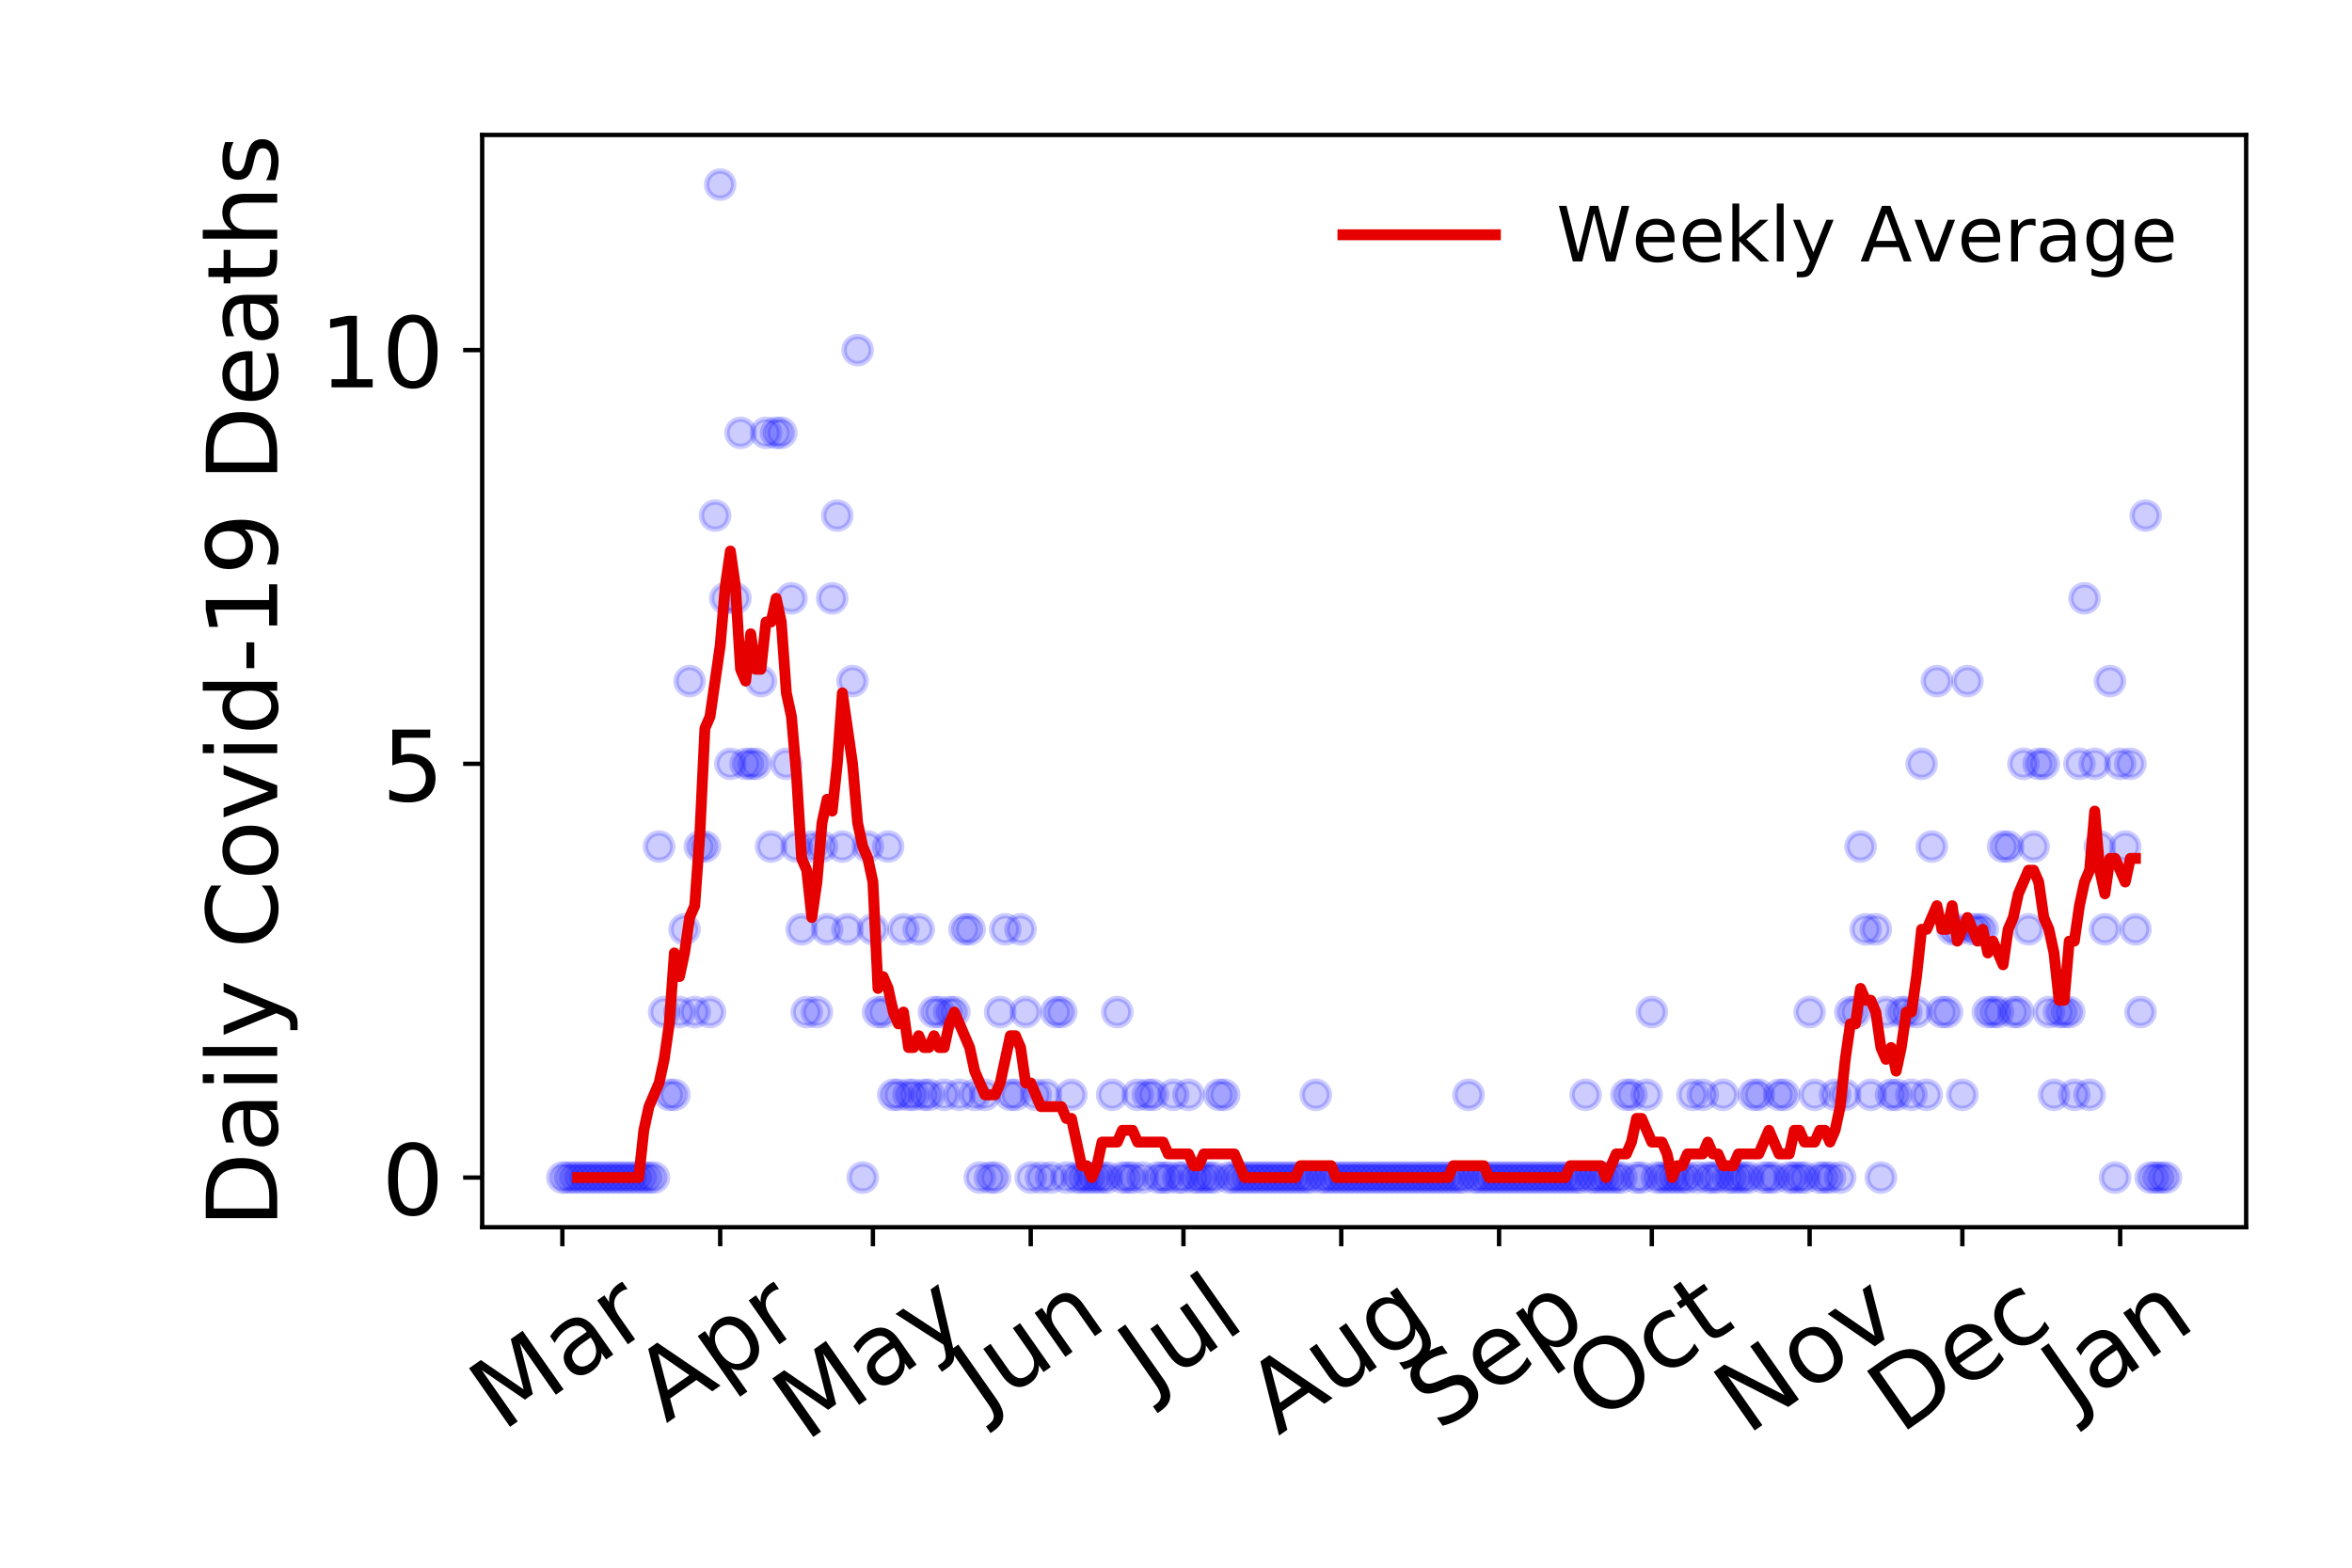 <?xml version="1.0" encoding="utf-8" standalone="no"?>
<!DOCTYPE svg PUBLIC "-//W3C//DTD SVG 1.1//EN"
  "http://www.w3.org/Graphics/SVG/1.1/DTD/svg11.dtd">
<!-- Created with matplotlib (https://matplotlib.org/) -->
<svg height="288pt" version="1.1" viewBox="0 0 432 288" width="432pt" xmlns="http://www.w3.org/2000/svg" xmlns:xlink="http://www.w3.org/1999/xlink">
 <defs>
  <style type="text/css">
*{stroke-linecap:butt;stroke-linejoin:round;}
  </style>
 </defs>
 <g id="figure_1">
  <g id="patch_1">
   <path d="M 0 288 
L 432 288 
L 432 0 
L 0 0 
z
" style="fill:#ffffff;"/>
  </g>
  <g id="axes_1">
   <g id="patch_2">
    <path d="M 88.565 225.45 
L 412.56 225.45 
L 412.56 24.793 
L 88.565 24.793 
z
" style="fill:#ffffff;"/>
   </g>
   <g id="matplotlib.axis_1">
    <g id="xtick_1">
     <g id="line2d_1">
      <defs>
       <path d="M 0 0 
L 0 3.5 
" id="m0a54578a6f" style="stroke:#000000;stroke-width:0.8;"/>
      </defs>
      <g>
       <use style="stroke:#000000;stroke-width:0.8;" x="103.292" xlink:href="#m0a54578a6f" y="225.45"/>
      </g>
     </g>
     <g id="text_1">
      <!-- Mar -->
      <defs>
       <path d="M 9.812 72.906 
L 24.516 72.906 
L 43.109 23.297 
L 61.812 72.906 
L 76.516 72.906 
L 76.516 0 
L 66.891 0 
L 66.891 64.016 
L 48.094 14.016 
L 38.188 14.016 
L 19.391 64.016 
L 19.391 0 
L 9.812 0 
z
" id="DejaVuSans-77"/>
       <path d="M 34.281 27.484 
Q 23.391 27.484 19.188 25 
Q 14.984 22.516 14.984 16.5 
Q 14.984 11.719 18.141 8.906 
Q 21.297 6.109 26.703 6.109 
Q 34.188 6.109 38.703 11.406 
Q 43.219 16.703 43.219 25.484 
L 43.219 27.484 
z
M 52.203 31.203 
L 52.203 0 
L 43.219 0 
L 43.219 8.297 
Q 40.141 3.328 35.547 0.953 
Q 30.953 -1.422 24.312 -1.422 
Q 15.922 -1.422 10.953 3.297 
Q 6 8.016 6 15.922 
Q 6 25.141 12.172 29.828 
Q 18.359 34.516 30.609 34.516 
L 43.219 34.516 
L 43.219 35.406 
Q 43.219 41.609 39.141 45 
Q 35.062 48.391 27.688 48.391 
Q 23 48.391 18.547 47.266 
Q 14.109 46.141 10.016 43.891 
L 10.016 52.203 
Q 14.938 54.109 19.578 55.047 
Q 24.219 56 28.609 56 
Q 40.484 56 46.344 49.844 
Q 52.203 43.703 52.203 31.203 
z
" id="DejaVuSans-97"/>
       <path d="M 41.109 46.297 
Q 39.594 47.172 37.812 47.578 
Q 36.031 48 33.891 48 
Q 26.266 48 22.188 43.047 
Q 18.109 38.094 18.109 28.812 
L 18.109 0 
L 9.078 0 
L 9.078 54.688 
L 18.109 54.688 
L 18.109 46.188 
Q 20.953 51.172 25.484 53.578 
Q 30.031 56 36.531 56 
Q 37.453 56 38.578 55.875 
Q 39.703 55.766 41.062 55.516 
z
" id="DejaVuSans-114"/>
      </defs>
      <g transform="translate(92.231 263.132)rotate(-35)scale(0.18 -0.18)">
       <use xlink:href="#DejaVuSans-77"/>
       <use x="86.279" xlink:href="#DejaVuSans-97"/>
       <use x="147.559" xlink:href="#DejaVuSans-114"/>
      </g>
     </g>
    </g>
    <g id="xtick_2">
     <g id="line2d_2">
      <g>
       <use style="stroke:#000000;stroke-width:0.8;" x="132.279" xlink:href="#m0a54578a6f" y="225.45"/>
      </g>
     </g>
     <g id="text_2">
      <!-- Apr -->
      <defs>
       <path d="M 34.188 63.188 
L 20.797 26.906 
L 47.609 26.906 
z
M 28.609 72.906 
L 39.797 72.906 
L 67.578 0 
L 57.328 0 
L 50.688 18.703 
L 17.828 18.703 
L 11.188 0 
L 0.781 0 
z
" id="DejaVuSans-65"/>
       <path d="M 18.109 8.203 
L 18.109 -20.797 
L 9.078 -20.797 
L 9.078 54.688 
L 18.109 54.688 
L 18.109 46.391 
Q 20.953 51.266 25.266 53.625 
Q 29.594 56 35.594 56 
Q 45.562 56 51.781 48.094 
Q 58.016 40.188 58.016 27.297 
Q 58.016 14.406 51.781 6.484 
Q 45.562 -1.422 35.594 -1.422 
Q 29.594 -1.422 25.266 0.953 
Q 20.953 3.328 18.109 8.203 
z
M 48.688 27.297 
Q 48.688 37.203 44.609 42.844 
Q 40.531 48.484 33.406 48.484 
Q 26.266 48.484 22.188 42.844 
Q 18.109 37.203 18.109 27.297 
Q 18.109 17.391 22.188 11.75 
Q 26.266 6.109 33.406 6.109 
Q 40.531 6.109 44.609 11.75 
Q 48.688 17.391 48.688 27.297 
z
" id="DejaVuSans-112"/>
      </defs>
      <g transform="translate(122.373 261.514)rotate(-35)scale(0.18 -0.18)">
       <use xlink:href="#DejaVuSans-65"/>
       <use x="68.408" xlink:href="#DejaVuSans-112"/>
       <use x="131.885" xlink:href="#DejaVuSans-114"/>
      </g>
     </g>
    </g>
    <g id="xtick_3">
     <g id="line2d_3">
      <g>
       <use style="stroke:#000000;stroke-width:0.8;" x="160.33" xlink:href="#m0a54578a6f" y="225.45"/>
      </g>
     </g>
     <g id="text_3">
      <!-- May -->
      <defs>
       <path d="M 32.172 -5.078 
Q 28.375 -14.844 24.75 -17.812 
Q 21.141 -20.797 15.094 -20.797 
L 7.906 -20.797 
L 7.906 -13.281 
L 13.188 -13.281 
Q 16.891 -13.281 18.938 -11.516 
Q 21 -9.766 23.484 -3.219 
L 25.094 0.875 
L 2.984 54.688 
L 12.5 54.688 
L 29.594 11.922 
L 46.688 54.688 
L 56.203 54.688 
z
" id="DejaVuSans-121"/>
      </defs>
      <g transform="translate(147.937 264.999)rotate(-35)scale(0.18 -0.18)">
       <use xlink:href="#DejaVuSans-77"/>
       <use x="86.279" xlink:href="#DejaVuSans-97"/>
       <use x="147.559" xlink:href="#DejaVuSans-121"/>
      </g>
     </g>
    </g>
    <g id="xtick_4">
     <g id="line2d_4">
      <g>
       <use style="stroke:#000000;stroke-width:0.8;" x="189.317" xlink:href="#m0a54578a6f" y="225.45"/>
      </g>
     </g>
     <g id="text_4">
      <!-- Jun -->
      <defs>
       <path d="M 9.812 72.906 
L 19.672 72.906 
L 19.672 5.078 
Q 19.672 -8.109 14.672 -14.062 
Q 9.672 -20.016 -1.422 -20.016 
L -5.172 -20.016 
L -5.172 -11.719 
L -2.094 -11.719 
Q 4.438 -11.719 7.125 -8.047 
Q 9.812 -4.391 9.812 5.078 
z
" id="DejaVuSans-74"/>
       <path d="M 8.5 21.578 
L 8.5 54.688 
L 17.484 54.688 
L 17.484 21.922 
Q 17.484 14.156 20.5 10.266 
Q 23.531 6.391 29.594 6.391 
Q 36.859 6.391 41.078 11.031 
Q 45.312 15.672 45.312 23.688 
L 45.312 54.688 
L 54.297 54.688 
L 54.297 0 
L 45.312 0 
L 45.312 8.406 
Q 42.047 3.422 37.719 1 
Q 33.406 -1.422 27.688 -1.422 
Q 18.266 -1.422 13.375 4.438 
Q 8.5 10.297 8.5 21.578 
z
M 31.109 56 
z
" id="DejaVuSans-117"/>
       <path d="M 54.891 33.016 
L 54.891 0 
L 45.906 0 
L 45.906 32.719 
Q 45.906 40.484 42.875 44.328 
Q 39.844 48.188 33.797 48.188 
Q 26.516 48.188 22.312 43.547 
Q 18.109 38.922 18.109 30.906 
L 18.109 0 
L 9.078 0 
L 9.078 54.688 
L 18.109 54.688 
L 18.109 46.188 
Q 21.344 51.125 25.703 53.562 
Q 30.078 56 35.797 56 
Q 45.219 56 50.047 50.172 
Q 54.891 44.344 54.891 33.016 
z
" id="DejaVuSans-110"/>
      </defs>
      <g transform="translate(180.646 259.785)rotate(-35)scale(0.18 -0.18)">
       <use xlink:href="#DejaVuSans-74"/>
       <use x="29.492" xlink:href="#DejaVuSans-117"/>
       <use x="92.871" xlink:href="#DejaVuSans-110"/>
      </g>
     </g>
    </g>
    <g id="xtick_5">
     <g id="line2d_5">
      <g>
       <use style="stroke:#000000;stroke-width:0.8;" x="217.368" xlink:href="#m0a54578a6f" y="225.45"/>
      </g>
     </g>
     <g id="text_5">
      <!-- Jul -->
      <defs>
       <path d="M 9.422 75.984 
L 18.406 75.984 
L 18.406 0 
L 9.422 0 
z
" id="DejaVuSans-108"/>
      </defs>
      <g transform="translate(211.322 256.11)rotate(-35)scale(0.18 -0.18)">
       <use xlink:href="#DejaVuSans-74"/>
       <use x="29.492" xlink:href="#DejaVuSans-117"/>
       <use x="92.871" xlink:href="#DejaVuSans-108"/>
      </g>
     </g>
    </g>
    <g id="xtick_6">
     <g id="line2d_6">
      <g>
       <use style="stroke:#000000;stroke-width:0.8;" x="246.355" xlink:href="#m0a54578a6f" y="225.45"/>
      </g>
     </g>
     <g id="text_6">
      <!-- Aug -->
      <defs>
       <path d="M 45.406 27.984 
Q 45.406 37.75 41.375 43.109 
Q 37.359 48.484 30.078 48.484 
Q 22.859 48.484 18.828 43.109 
Q 14.797 37.75 14.797 27.984 
Q 14.797 18.266 18.828 12.891 
Q 22.859 7.516 30.078 7.516 
Q 37.359 7.516 41.375 12.891 
Q 45.406 18.266 45.406 27.984 
z
M 54.391 6.781 
Q 54.391 -7.172 48.188 -13.984 
Q 42 -20.797 29.203 -20.797 
Q 24.469 -20.797 20.266 -20.094 
Q 16.062 -19.391 12.109 -17.922 
L 12.109 -9.188 
Q 16.062 -11.328 19.922 -12.344 
Q 23.781 -13.375 27.781 -13.375 
Q 36.625 -13.375 41.016 -8.766 
Q 45.406 -4.156 45.406 5.172 
L 45.406 9.625 
Q 42.625 4.781 38.281 2.391 
Q 33.938 0 27.875 0 
Q 17.828 0 11.672 7.656 
Q 5.516 15.328 5.516 27.984 
Q 5.516 40.672 11.672 48.328 
Q 17.828 56 27.875 56 
Q 33.938 56 38.281 53.609 
Q 42.625 51.219 45.406 46.391 
L 45.406 54.688 
L 54.391 54.688 
z
" id="DejaVuSans-103"/>
      </defs>
      <g transform="translate(234.808 263.813)rotate(-35)scale(0.18 -0.18)">
       <use xlink:href="#DejaVuSans-65"/>
       <use x="68.408" xlink:href="#DejaVuSans-117"/>
       <use x="131.787" xlink:href="#DejaVuSans-103"/>
      </g>
     </g>
    </g>
    <g id="xtick_7">
     <g id="line2d_7">
      <g>
       <use style="stroke:#000000;stroke-width:0.8;" x="275.341" xlink:href="#m0a54578a6f" y="225.45"/>
      </g>
     </g>
     <g id="text_7">
      <!-- Sep -->
      <defs>
       <path d="M 53.516 70.516 
L 53.516 60.891 
Q 47.906 63.578 42.922 64.891 
Q 37.938 66.219 33.297 66.219 
Q 25.25 66.219 20.875 63.094 
Q 16.5 59.969 16.5 54.203 
Q 16.5 49.359 19.406 46.891 
Q 22.312 44.438 30.422 42.922 
L 36.375 41.703 
Q 47.406 39.594 52.656 34.297 
Q 57.906 29 57.906 20.125 
Q 57.906 9.516 50.797 4.047 
Q 43.703 -1.422 29.984 -1.422 
Q 24.812 -1.422 18.969 -0.25 
Q 13.141 0.922 6.891 3.219 
L 6.891 13.375 
Q 12.891 10.016 18.656 8.297 
Q 24.422 6.594 29.984 6.594 
Q 38.422 6.594 43.016 9.906 
Q 47.609 13.234 47.609 19.391 
Q 47.609 24.75 44.312 27.781 
Q 41.016 30.812 33.5 32.328 
L 27.484 33.5 
Q 16.453 35.688 11.516 40.375 
Q 6.594 45.062 6.594 53.422 
Q 6.594 63.094 13.406 68.656 
Q 20.219 74.219 32.172 74.219 
Q 37.312 74.219 42.625 73.281 
Q 47.953 72.359 53.516 70.516 
z
" id="DejaVuSans-83"/>
       <path d="M 56.203 29.594 
L 56.203 25.203 
L 14.891 25.203 
Q 15.484 15.922 20.484 11.062 
Q 25.484 6.203 34.422 6.203 
Q 39.594 6.203 44.453 7.469 
Q 49.312 8.734 54.109 11.281 
L 54.109 2.781 
Q 49.266 0.734 44.188 -0.344 
Q 39.109 -1.422 33.891 -1.422 
Q 20.797 -1.422 13.156 6.188 
Q 5.516 13.812 5.516 26.812 
Q 5.516 40.234 12.766 48.109 
Q 20.016 56 32.328 56 
Q 43.359 56 49.781 48.891 
Q 56.203 41.797 56.203 29.594 
z
M 47.219 32.234 
Q 47.125 39.594 43.094 43.984 
Q 39.062 48.391 32.422 48.391 
Q 24.906 48.391 20.391 44.141 
Q 15.875 39.891 15.188 32.172 
z
" id="DejaVuSans-101"/>
      </defs>
      <g transform="translate(264.293 263.115)rotate(-35)scale(0.18 -0.18)">
       <use xlink:href="#DejaVuSans-83"/>
       <use x="63.477" xlink:href="#DejaVuSans-101"/>
       <use x="125" xlink:href="#DejaVuSans-112"/>
      </g>
     </g>
    </g>
    <g id="xtick_8">
     <g id="line2d_8">
      <g>
       <use style="stroke:#000000;stroke-width:0.8;" x="303.393" xlink:href="#m0a54578a6f" y="225.45"/>
      </g>
     </g>
     <g id="text_8">
      <!-- Oct -->
      <defs>
       <path d="M 39.406 66.219 
Q 28.656 66.219 22.328 58.203 
Q 16.016 50.203 16.016 36.375 
Q 16.016 22.609 22.328 14.594 
Q 28.656 6.594 39.406 6.594 
Q 50.141 6.594 56.422 14.594 
Q 62.703 22.609 62.703 36.375 
Q 62.703 50.203 56.422 58.203 
Q 50.141 66.219 39.406 66.219 
z
M 39.406 74.219 
Q 54.734 74.219 63.906 63.938 
Q 73.094 53.656 73.094 36.375 
Q 73.094 19.141 63.906 8.859 
Q 54.734 -1.422 39.406 -1.422 
Q 24.031 -1.422 14.812 8.828 
Q 5.609 19.094 5.609 36.375 
Q 5.609 53.656 14.812 63.938 
Q 24.031 74.219 39.406 74.219 
z
" id="DejaVuSans-79"/>
       <path d="M 48.781 52.594 
L 48.781 44.188 
Q 44.969 46.297 41.141 47.344 
Q 37.312 48.391 33.406 48.391 
Q 24.656 48.391 19.812 42.844 
Q 14.984 37.312 14.984 27.297 
Q 14.984 17.281 19.812 11.734 
Q 24.656 6.203 33.406 6.203 
Q 37.312 6.203 41.141 7.25 
Q 44.969 8.297 48.781 10.406 
L 48.781 2.094 
Q 45.016 0.344 40.984 -0.531 
Q 36.969 -1.422 32.422 -1.422 
Q 20.062 -1.422 12.781 6.344 
Q 5.516 14.109 5.516 27.297 
Q 5.516 40.672 12.859 48.328 
Q 20.219 56 33.016 56 
Q 37.156 56 41.109 55.141 
Q 45.062 54.297 48.781 52.594 
z
" id="DejaVuSans-99"/>
       <path d="M 18.312 70.219 
L 18.312 54.688 
L 36.812 54.688 
L 36.812 47.703 
L 18.312 47.703 
L 18.312 18.016 
Q 18.312 11.328 20.141 9.422 
Q 21.969 7.516 27.594 7.516 
L 36.812 7.516 
L 36.812 0 
L 27.594 0 
Q 17.188 0 13.234 3.875 
Q 9.281 7.766 9.281 18.016 
L 9.281 47.703 
L 2.688 47.703 
L 2.688 54.688 
L 9.281 54.688 
L 9.281 70.219 
z
" id="DejaVuSans-116"/>
      </defs>
      <g transform="translate(293.494 261.505)rotate(-35)scale(0.18 -0.18)">
       <use xlink:href="#DejaVuSans-79"/>
       <use x="78.711" xlink:href="#DejaVuSans-99"/>
       <use x="133.691" xlink:href="#DejaVuSans-116"/>
      </g>
     </g>
    </g>
    <g id="xtick_9">
     <g id="line2d_9">
      <g>
       <use style="stroke:#000000;stroke-width:0.8;" x="332.379" xlink:href="#m0a54578a6f" y="225.45"/>
      </g>
     </g>
     <g id="text_9">
      <!-- Nov -->
      <defs>
       <path d="M 9.812 72.906 
L 23.094 72.906 
L 55.422 11.922 
L 55.422 72.906 
L 64.984 72.906 
L 64.984 0 
L 51.703 0 
L 19.391 60.984 
L 19.391 0 
L 9.812 0 
z
" id="DejaVuSans-78"/>
       <path d="M 30.609 48.391 
Q 23.391 48.391 19.188 42.75 
Q 14.984 37.109 14.984 27.297 
Q 14.984 17.484 19.156 11.844 
Q 23.344 6.203 30.609 6.203 
Q 37.797 6.203 41.984 11.859 
Q 46.188 17.531 46.188 27.297 
Q 46.188 37.016 41.984 42.703 
Q 37.797 48.391 30.609 48.391 
z
M 30.609 56 
Q 42.328 56 49.016 48.375 
Q 55.719 40.766 55.719 27.297 
Q 55.719 13.875 49.016 6.219 
Q 42.328 -1.422 30.609 -1.422 
Q 18.844 -1.422 12.172 6.219 
Q 5.516 13.875 5.516 27.297 
Q 5.516 40.766 12.172 48.375 
Q 18.844 56 30.609 56 
z
" id="DejaVuSans-111"/>
       <path d="M 2.984 54.688 
L 12.5 54.688 
L 29.594 8.797 
L 46.688 54.688 
L 56.203 54.688 
L 35.688 0 
L 23.484 0 
z
" id="DejaVuSans-118"/>
      </defs>
      <g transform="translate(320.838 263.805)rotate(-35)scale(0.18 -0.18)">
       <use xlink:href="#DejaVuSans-78"/>
       <use x="74.805" xlink:href="#DejaVuSans-111"/>
       <use x="135.986" xlink:href="#DejaVuSans-118"/>
      </g>
     </g>
    </g>
    <g id="xtick_10">
     <g id="line2d_10">
      <g>
       <use style="stroke:#000000;stroke-width:0.8;" x="360.431" xlink:href="#m0a54578a6f" y="225.45"/>
      </g>
     </g>
     <g id="text_10">
      <!-- Dec -->
      <defs>
       <path d="M 19.672 64.797 
L 19.672 8.109 
L 31.594 8.109 
Q 46.688 8.109 53.688 14.938 
Q 60.688 21.781 60.688 36.531 
Q 60.688 51.172 53.688 57.984 
Q 46.688 64.797 31.594 64.797 
z
M 9.812 72.906 
L 30.078 72.906 
Q 51.266 72.906 61.172 64.094 
Q 71.094 55.281 71.094 36.531 
Q 71.094 17.672 61.125 8.828 
Q 51.172 0 30.078 0 
L 9.812 0 
z
" id="DejaVuSans-68"/>
      </defs>
      <g transform="translate(349.013 263.633)rotate(-35)scale(0.18 -0.18)">
       <use xlink:href="#DejaVuSans-68"/>
       <use x="77.002" xlink:href="#DejaVuSans-101"/>
       <use x="138.525" xlink:href="#DejaVuSans-99"/>
      </g>
     </g>
    </g>
    <g id="xtick_11">
     <g id="line2d_11">
      <g>
       <use style="stroke:#000000;stroke-width:0.8;" x="389.418" xlink:href="#m0a54578a6f" y="225.45"/>
      </g>
     </g>
     <g id="text_11">
      <!-- Jan -->
      <g transform="translate(380.901 259.569)rotate(-35)scale(0.18 -0.18)">
       <use xlink:href="#DejaVuSans-74"/>
       <use x="29.492" xlink:href="#DejaVuSans-97"/>
       <use x="90.771" xlink:href="#DejaVuSans-110"/>
      </g>
     </g>
    </g>
   </g>
   <g id="matplotlib.axis_2">
    <g id="ytick_1">
     <g id="line2d_12">
      <defs>
       <path d="M 0 0 
L -3.5 0 
" id="m3908689fe2" style="stroke:#000000;stroke-width:0.8;"/>
      </defs>
      <g>
       <use style="stroke:#000000;stroke-width:0.8;" x="88.565" xlink:href="#m3908689fe2" y="216.329"/>
      </g>
     </g>
     <g id="text_12">
      <!-- 0 -->
      <defs>
       <path d="M 31.781 66.406 
Q 24.172 66.406 20.328 58.906 
Q 16.5 51.422 16.5 36.375 
Q 16.5 21.391 20.328 13.891 
Q 24.172 6.391 31.781 6.391 
Q 39.453 6.391 43.281 13.891 
Q 47.125 21.391 47.125 36.375 
Q 47.125 51.422 43.281 58.906 
Q 39.453 66.406 31.781 66.406 
z
M 31.781 74.219 
Q 44.047 74.219 50.516 64.516 
Q 56.984 54.828 56.984 36.375 
Q 56.984 17.969 50.516 8.266 
Q 44.047 -1.422 31.781 -1.422 
Q 19.531 -1.422 13.062 8.266 
Q 6.594 17.969 6.594 36.375 
Q 6.594 54.828 13.062 64.516 
Q 19.531 74.219 31.781 74.219 
z
" id="DejaVuSans-48"/>
      </defs>
      <g transform="translate(70.112 223.167)scale(0.18 -0.18)">
       <use xlink:href="#DejaVuSans-48"/>
      </g>
     </g>
    </g>
    <g id="ytick_2">
     <g id="line2d_13">
      <g>
       <use style="stroke:#000000;stroke-width:0.8;" x="88.565" xlink:href="#m3908689fe2" y="140.322"/>
      </g>
     </g>
     <g id="text_13">
      <!-- 5 -->
      <defs>
       <path d="M 10.797 72.906 
L 49.516 72.906 
L 49.516 64.594 
L 19.828 64.594 
L 19.828 46.734 
Q 21.969 47.469 24.109 47.828 
Q 26.266 48.188 28.422 48.188 
Q 40.625 48.188 47.75 41.5 
Q 54.891 34.812 54.891 23.391 
Q 54.891 11.625 47.562 5.094 
Q 40.234 -1.422 26.906 -1.422 
Q 22.312 -1.422 17.547 -0.641 
Q 12.797 0.141 7.719 1.703 
L 7.719 11.625 
Q 12.109 9.234 16.797 8.062 
Q 21.484 6.891 26.703 6.891 
Q 35.156 6.891 40.078 11.328 
Q 45.016 15.766 45.016 23.391 
Q 45.016 31 40.078 35.438 
Q 35.156 39.891 26.703 39.891 
Q 22.75 39.891 18.812 39.016 
Q 14.891 38.141 10.797 36.281 
z
" id="DejaVuSans-53"/>
      </defs>
      <g transform="translate(70.112 147.161)scale(0.18 -0.18)">
       <use xlink:href="#DejaVuSans-53"/>
      </g>
     </g>
    </g>
    <g id="ytick_3">
     <g id="line2d_14">
      <g>
       <use style="stroke:#000000;stroke-width:0.8;" x="88.565" xlink:href="#m3908689fe2" y="64.316"/>
      </g>
     </g>
     <g id="text_14">
      <!-- 10 -->
      <defs>
       <path d="M 12.406 8.297 
L 28.516 8.297 
L 28.516 63.922 
L 10.984 60.406 
L 10.984 69.391 
L 28.422 72.906 
L 38.281 72.906 
L 38.281 8.297 
L 54.391 8.297 
L 54.391 0 
L 12.406 0 
z
" id="DejaVuSans-49"/>
      </defs>
      <g transform="translate(58.66 71.155)scale(0.18 -0.18)">
       <use xlink:href="#DejaVuSans-49"/>
       <use x="63.623" xlink:href="#DejaVuSans-48"/>
      </g>
     </g>
    </g>
    <g id="text_15">
     <!-- Daily Covid-19 Deaths -->
     <defs>
      <path d="M 9.422 54.688 
L 18.406 54.688 
L 18.406 0 
L 9.422 0 
z
M 9.422 75.984 
L 18.406 75.984 
L 18.406 64.594 
L 9.422 64.594 
z
" id="DejaVuSans-105"/>
      <path id="DejaVuSans-32"/>
      <path d="M 64.406 67.281 
L 64.406 56.891 
Q 59.422 61.531 53.781 63.812 
Q 48.141 66.109 41.797 66.109 
Q 29.297 66.109 22.656 58.469 
Q 16.016 50.828 16.016 36.375 
Q 16.016 21.969 22.656 14.328 
Q 29.297 6.688 41.797 6.688 
Q 48.141 6.688 53.781 8.984 
Q 59.422 11.281 64.406 15.922 
L 64.406 5.609 
Q 59.234 2.094 53.438 0.328 
Q 47.656 -1.422 41.219 -1.422 
Q 24.656 -1.422 15.125 8.703 
Q 5.609 18.844 5.609 36.375 
Q 5.609 53.953 15.125 64.078 
Q 24.656 74.219 41.219 74.219 
Q 47.75 74.219 53.531 72.484 
Q 59.328 70.75 64.406 67.281 
z
" id="DejaVuSans-67"/>
      <path d="M 45.406 46.391 
L 45.406 75.984 
L 54.391 75.984 
L 54.391 0 
L 45.406 0 
L 45.406 8.203 
Q 42.578 3.328 38.25 0.953 
Q 33.938 -1.422 27.875 -1.422 
Q 17.969 -1.422 11.734 6.484 
Q 5.516 14.406 5.516 27.297 
Q 5.516 40.188 11.734 48.094 
Q 17.969 56 27.875 56 
Q 33.938 56 38.25 53.625 
Q 42.578 51.266 45.406 46.391 
z
M 14.797 27.297 
Q 14.797 17.391 18.875 11.75 
Q 22.953 6.109 30.078 6.109 
Q 37.203 6.109 41.297 11.75 
Q 45.406 17.391 45.406 27.297 
Q 45.406 37.203 41.297 42.844 
Q 37.203 48.484 30.078 48.484 
Q 22.953 48.484 18.875 42.844 
Q 14.797 37.203 14.797 27.297 
z
" id="DejaVuSans-100"/>
      <path d="M 4.891 31.391 
L 31.203 31.391 
L 31.203 23.391 
L 4.891 23.391 
z
" id="DejaVuSans-45"/>
      <path d="M 10.984 1.516 
L 10.984 10.5 
Q 14.703 8.734 18.5 7.812 
Q 22.312 6.891 25.984 6.891 
Q 35.75 6.891 40.891 13.453 
Q 46.047 20.016 46.781 33.406 
Q 43.953 29.203 39.594 26.953 
Q 35.25 24.703 29.984 24.703 
Q 19.047 24.703 12.672 31.312 
Q 6.297 37.938 6.297 49.422 
Q 6.297 60.641 12.938 67.422 
Q 19.578 74.219 30.609 74.219 
Q 43.266 74.219 49.922 64.516 
Q 56.594 54.828 56.594 36.375 
Q 56.594 19.141 48.406 8.859 
Q 40.234 -1.422 26.422 -1.422 
Q 22.703 -1.422 18.891 -0.688 
Q 15.094 0.047 10.984 1.516 
z
M 30.609 32.422 
Q 37.25 32.422 41.125 36.953 
Q 45.016 41.5 45.016 49.422 
Q 45.016 57.281 41.125 61.844 
Q 37.25 66.406 30.609 66.406 
Q 23.969 66.406 20.094 61.844 
Q 16.219 57.281 16.219 49.422 
Q 16.219 41.5 20.094 36.953 
Q 23.969 32.422 30.609 32.422 
z
" id="DejaVuSans-57"/>
      <path d="M 54.891 33.016 
L 54.891 0 
L 45.906 0 
L 45.906 32.719 
Q 45.906 40.484 42.875 44.328 
Q 39.844 48.188 33.797 48.188 
Q 26.516 48.188 22.312 43.547 
Q 18.109 38.922 18.109 30.906 
L 18.109 0 
L 9.078 0 
L 9.078 75.984 
L 18.109 75.984 
L 18.109 46.188 
Q 21.344 51.125 25.703 53.562 
Q 30.078 56 35.797 56 
Q 45.219 56 50.047 50.172 
Q 54.891 44.344 54.891 33.016 
z
" id="DejaVuSans-104"/>
      <path d="M 44.281 53.078 
L 44.281 44.578 
Q 40.484 46.531 36.375 47.5 
Q 32.281 48.484 27.875 48.484 
Q 21.188 48.484 17.844 46.438 
Q 14.5 44.391 14.5 40.281 
Q 14.5 37.156 16.891 35.375 
Q 19.281 33.594 26.516 31.984 
L 29.594 31.297 
Q 39.156 29.25 43.188 25.516 
Q 47.219 21.781 47.219 15.094 
Q 47.219 7.469 41.188 3.016 
Q 35.156 -1.422 24.609 -1.422 
Q 20.219 -1.422 15.453 -0.562 
Q 10.688 0.297 5.422 2 
L 5.422 11.281 
Q 10.406 8.688 15.234 7.391 
Q 20.062 6.109 24.812 6.109 
Q 31.156 6.109 34.562 8.281 
Q 37.984 10.453 37.984 14.406 
Q 37.984 18.062 35.516 20.016 
Q 33.062 21.969 24.703 23.781 
L 21.578 24.516 
Q 13.234 26.266 9.516 29.906 
Q 5.812 33.547 5.812 39.891 
Q 5.812 47.609 11.281 51.797 
Q 16.75 56 26.812 56 
Q 31.781 56 36.172 55.266 
Q 40.578 54.547 44.281 53.078 
z
" id="DejaVuSans-115"/>
     </defs>
     <g transform="translate(50.917 225.55)rotate(-90)scale(0.18 -0.18)">
      <use xlink:href="#DejaVuSans-68"/>
      <use x="77.002" xlink:href="#DejaVuSans-97"/>
      <use x="138.281" xlink:href="#DejaVuSans-105"/>
      <use x="166.064" xlink:href="#DejaVuSans-108"/>
      <use x="193.848" xlink:href="#DejaVuSans-121"/>
      <use x="253.027" xlink:href="#DejaVuSans-32"/>
      <use x="284.814" xlink:href="#DejaVuSans-67"/>
      <use x="354.639" xlink:href="#DejaVuSans-111"/>
      <use x="415.82" xlink:href="#DejaVuSans-118"/>
      <use x="475" xlink:href="#DejaVuSans-105"/>
      <use x="502.783" xlink:href="#DejaVuSans-100"/>
      <use x="566.26" xlink:href="#DejaVuSans-45"/>
      <use x="602.344" xlink:href="#DejaVuSans-49"/>
      <use x="665.967" xlink:href="#DejaVuSans-57"/>
      <use x="729.59" xlink:href="#DejaVuSans-32"/>
      <use x="761.377" xlink:href="#DejaVuSans-68"/>
      <use x="838.379" xlink:href="#DejaVuSans-101"/>
      <use x="899.902" xlink:href="#DejaVuSans-97"/>
      <use x="961.182" xlink:href="#DejaVuSans-116"/>
      <use x="1000.391" xlink:href="#DejaVuSans-104"/>
      <use x="1063.77" xlink:href="#DejaVuSans-115"/>
     </g>
    </g>
   </g>
   <g id="line2d_15">
    <defs>
     <path d="M 0 2.5 
C 0.663 2.5 1.299 2.237 1.768 1.768 
C 2.237 1.299 2.5 0.663 2.5 0 
C 2.5 -0.663 2.237 -1.299 1.768 -1.768 
C 1.299 -2.237 0.663 -2.5 0 -2.5 
C -0.663 -2.5 -1.299 -2.237 -1.768 -1.768 
C -2.237 -1.299 -2.5 -0.663 -2.5 0 
C -2.5 0.663 -2.237 1.299 -1.768 1.768 
C -1.299 2.237 -0.663 2.5 0 2.5 
z
" id="meec133cfb5" style="stroke:#0000ff;stroke-opacity:0.2;"/>
    </defs>
    <g clip-path="url(#peae5b23f37)">
     <use style="fill:#0000ff;fill-opacity:0.2;stroke:#0000ff;stroke-opacity:0.2;" x="103.292" xlink:href="#meec133cfb5" y="216.329"/>
     <use style="fill:#0000ff;fill-opacity:0.2;stroke:#0000ff;stroke-opacity:0.2;" x="104.227" xlink:href="#meec133cfb5" y="216.329"/>
     <use style="fill:#0000ff;fill-opacity:0.2;stroke:#0000ff;stroke-opacity:0.2;" x="105.162" xlink:href="#meec133cfb5" y="216.329"/>
     <use style="fill:#0000ff;fill-opacity:0.2;stroke:#0000ff;stroke-opacity:0.2;" x="106.097" xlink:href="#meec133cfb5" y="216.329"/>
     <use style="fill:#0000ff;fill-opacity:0.2;stroke:#0000ff;stroke-opacity:0.2;" x="107.032" xlink:href="#meec133cfb5" y="216.329"/>
     <use style="fill:#0000ff;fill-opacity:0.2;stroke:#0000ff;stroke-opacity:0.2;" x="107.967" xlink:href="#meec133cfb5" y="216.329"/>
     <use style="fill:#0000ff;fill-opacity:0.2;stroke:#0000ff;stroke-opacity:0.2;" x="108.902" xlink:href="#meec133cfb5" y="216.329"/>
     <use style="fill:#0000ff;fill-opacity:0.2;stroke:#0000ff;stroke-opacity:0.2;" x="109.837" xlink:href="#meec133cfb5" y="216.329"/>
     <use style="fill:#0000ff;fill-opacity:0.2;stroke:#0000ff;stroke-opacity:0.2;" x="110.772" xlink:href="#meec133cfb5" y="216.329"/>
     <use style="fill:#0000ff;fill-opacity:0.2;stroke:#0000ff;stroke-opacity:0.2;" x="111.707" xlink:href="#meec133cfb5" y="216.329"/>
     <use style="fill:#0000ff;fill-opacity:0.2;stroke:#0000ff;stroke-opacity:0.2;" x="112.643" xlink:href="#meec133cfb5" y="216.329"/>
     <use style="fill:#0000ff;fill-opacity:0.2;stroke:#0000ff;stroke-opacity:0.2;" x="113.578" xlink:href="#meec133cfb5" y="216.329"/>
     <use style="fill:#0000ff;fill-opacity:0.2;stroke:#0000ff;stroke-opacity:0.2;" x="114.513" xlink:href="#meec133cfb5" y="216.329"/>
     <use style="fill:#0000ff;fill-opacity:0.2;stroke:#0000ff;stroke-opacity:0.2;" x="115.448" xlink:href="#meec133cfb5" y="216.329"/>
     <use style="fill:#0000ff;fill-opacity:0.2;stroke:#0000ff;stroke-opacity:0.2;" x="116.383" xlink:href="#meec133cfb5" y="216.329"/>
     <use style="fill:#0000ff;fill-opacity:0.2;stroke:#0000ff;stroke-opacity:0.2;" x="117.318" xlink:href="#meec133cfb5" y="216.329"/>
     <use style="fill:#0000ff;fill-opacity:0.2;stroke:#0000ff;stroke-opacity:0.2;" x="118.253" xlink:href="#meec133cfb5" y="216.329"/>
     <use style="fill:#0000ff;fill-opacity:0.2;stroke:#0000ff;stroke-opacity:0.2;" x="119.188" xlink:href="#meec133cfb5" y="216.329"/>
     <use style="fill:#0000ff;fill-opacity:0.2;stroke:#0000ff;stroke-opacity:0.2;" x="120.123" xlink:href="#meec133cfb5" y="216.329"/>
     <use style="fill:#0000ff;fill-opacity:0.2;stroke:#0000ff;stroke-opacity:0.2;" x="121.058" xlink:href="#meec133cfb5" y="155.524"/>
     <use style="fill:#0000ff;fill-opacity:0.2;stroke:#0000ff;stroke-opacity:0.2;" x="121.993" xlink:href="#meec133cfb5" y="185.926"/>
     <use style="fill:#0000ff;fill-opacity:0.2;stroke:#0000ff;stroke-opacity:0.2;" x="122.928" xlink:href="#meec133cfb5" y="201.128"/>
     <use style="fill:#0000ff;fill-opacity:0.2;stroke:#0000ff;stroke-opacity:0.2;" x="123.863" xlink:href="#meec133cfb5" y="201.128"/>
     <use style="fill:#0000ff;fill-opacity:0.2;stroke:#0000ff;stroke-opacity:0.2;" x="124.798" xlink:href="#meec133cfb5" y="185.926"/>
     <use style="fill:#0000ff;fill-opacity:0.2;stroke:#0000ff;stroke-opacity:0.2;" x="125.733" xlink:href="#meec133cfb5" y="170.725"/>
     <use style="fill:#0000ff;fill-opacity:0.2;stroke:#0000ff;stroke-opacity:0.2;" x="126.668" xlink:href="#meec133cfb5" y="125.121"/>
     <use style="fill:#0000ff;fill-opacity:0.2;stroke:#0000ff;stroke-opacity:0.2;" x="127.603" xlink:href="#meec133cfb5" y="185.926"/>
     <use style="fill:#0000ff;fill-opacity:0.2;stroke:#0000ff;stroke-opacity:0.2;" x="128.538" xlink:href="#meec133cfb5" y="155.524"/>
     <use style="fill:#0000ff;fill-opacity:0.2;stroke:#0000ff;stroke-opacity:0.2;" x="129.473" xlink:href="#meec133cfb5" y="155.524"/>
     <use style="fill:#0000ff;fill-opacity:0.2;stroke:#0000ff;stroke-opacity:0.2;" x="130.409" xlink:href="#meec133cfb5" y="185.926"/>
     <use style="fill:#0000ff;fill-opacity:0.2;stroke:#0000ff;stroke-opacity:0.2;" x="131.344" xlink:href="#meec133cfb5" y="94.719"/>
     <use style="fill:#0000ff;fill-opacity:0.2;stroke:#0000ff;stroke-opacity:0.2;" x="132.279" xlink:href="#meec133cfb5" y="33.913"/>
     <use style="fill:#0000ff;fill-opacity:0.2;stroke:#0000ff;stroke-opacity:0.2;" x="133.214" xlink:href="#meec133cfb5" y="109.92"/>
     <use style="fill:#0000ff;fill-opacity:0.2;stroke:#0000ff;stroke-opacity:0.2;" x="134.149" xlink:href="#meec133cfb5" y="140.322"/>
     <use style="fill:#0000ff;fill-opacity:0.2;stroke:#0000ff;stroke-opacity:0.2;" x="135.084" xlink:href="#meec133cfb5" y="109.92"/>
     <use style="fill:#0000ff;fill-opacity:0.2;stroke:#0000ff;stroke-opacity:0.2;" x="136.019" xlink:href="#meec133cfb5" y="79.517"/>
     <use style="fill:#0000ff;fill-opacity:0.2;stroke:#0000ff;stroke-opacity:0.2;" x="136.954" xlink:href="#meec133cfb5" y="140.322"/>
     <use style="fill:#0000ff;fill-opacity:0.2;stroke:#0000ff;stroke-opacity:0.2;" x="137.889" xlink:href="#meec133cfb5" y="140.322"/>
     <use style="fill:#0000ff;fill-opacity:0.2;stroke:#0000ff;stroke-opacity:0.2;" x="138.824" xlink:href="#meec133cfb5" y="140.322"/>
     <use style="fill:#0000ff;fill-opacity:0.2;stroke:#0000ff;stroke-opacity:0.2;" x="139.759" xlink:href="#meec133cfb5" y="125.121"/>
     <use style="fill:#0000ff;fill-opacity:0.2;stroke:#0000ff;stroke-opacity:0.2;" x="140.694" xlink:href="#meec133cfb5" y="79.517"/>
     <use style="fill:#0000ff;fill-opacity:0.2;stroke:#0000ff;stroke-opacity:0.2;" x="141.629" xlink:href="#meec133cfb5" y="155.524"/>
     <use style="fill:#0000ff;fill-opacity:0.2;stroke:#0000ff;stroke-opacity:0.2;" x="142.564" xlink:href="#meec133cfb5" y="79.517"/>
     <use style="fill:#0000ff;fill-opacity:0.2;stroke:#0000ff;stroke-opacity:0.2;" x="143.499" xlink:href="#meec133cfb5" y="79.517"/>
     <use style="fill:#0000ff;fill-opacity:0.2;stroke:#0000ff;stroke-opacity:0.2;" x="144.434" xlink:href="#meec133cfb5" y="140.322"/>
     <use style="fill:#0000ff;fill-opacity:0.2;stroke:#0000ff;stroke-opacity:0.2;" x="145.369" xlink:href="#meec133cfb5" y="109.92"/>
     <use style="fill:#0000ff;fill-opacity:0.2;stroke:#0000ff;stroke-opacity:0.2;" x="146.304" xlink:href="#meec133cfb5" y="155.524"/>
     <use style="fill:#0000ff;fill-opacity:0.2;stroke:#0000ff;stroke-opacity:0.2;" x="147.239" xlink:href="#meec133cfb5" y="170.725"/>
     <use style="fill:#0000ff;fill-opacity:0.2;stroke:#0000ff;stroke-opacity:0.2;" x="148.174" xlink:href="#meec133cfb5" y="185.926"/>
     <use style="fill:#0000ff;fill-opacity:0.2;stroke:#0000ff;stroke-opacity:0.2;" x="149.11" xlink:href="#meec133cfb5" y="155.524"/>
     <use style="fill:#0000ff;fill-opacity:0.2;stroke:#0000ff;stroke-opacity:0.2;" x="150.045" xlink:href="#meec133cfb5" y="185.926"/>
     <use style="fill:#0000ff;fill-opacity:0.2;stroke:#0000ff;stroke-opacity:0.2;" x="150.98" xlink:href="#meec133cfb5" y="155.524"/>
     <use style="fill:#0000ff;fill-opacity:0.2;stroke:#0000ff;stroke-opacity:0.2;" x="151.915" xlink:href="#meec133cfb5" y="170.725"/>
     <use style="fill:#0000ff;fill-opacity:0.2;stroke:#0000ff;stroke-opacity:0.2;" x="152.85" xlink:href="#meec133cfb5" y="109.92"/>
     <use style="fill:#0000ff;fill-opacity:0.2;stroke:#0000ff;stroke-opacity:0.2;" x="153.785" xlink:href="#meec133cfb5" y="94.719"/>
     <use style="fill:#0000ff;fill-opacity:0.2;stroke:#0000ff;stroke-opacity:0.2;" x="154.72" xlink:href="#meec133cfb5" y="155.524"/>
     <use style="fill:#0000ff;fill-opacity:0.2;stroke:#0000ff;stroke-opacity:0.2;" x="155.655" xlink:href="#meec133cfb5" y="170.725"/>
     <use style="fill:#0000ff;fill-opacity:0.2;stroke:#0000ff;stroke-opacity:0.2;" x="156.59" xlink:href="#meec133cfb5" y="125.121"/>
     <use style="fill:#0000ff;fill-opacity:0.2;stroke:#0000ff;stroke-opacity:0.2;" x="157.525" xlink:href="#meec133cfb5" y="64.316"/>
     <use style="fill:#0000ff;fill-opacity:0.2;stroke:#0000ff;stroke-opacity:0.2;" x="158.46" xlink:href="#meec133cfb5" y="216.329"/>
     <use style="fill:#0000ff;fill-opacity:0.2;stroke:#0000ff;stroke-opacity:0.2;" x="159.395" xlink:href="#meec133cfb5" y="155.524"/>
     <use style="fill:#0000ff;fill-opacity:0.2;stroke:#0000ff;stroke-opacity:0.2;" x="160.33" xlink:href="#meec133cfb5" y="170.725"/>
     <use style="fill:#0000ff;fill-opacity:0.2;stroke:#0000ff;stroke-opacity:0.2;" x="161.265" xlink:href="#meec133cfb5" y="185.926"/>
     <use style="fill:#0000ff;fill-opacity:0.2;stroke:#0000ff;stroke-opacity:0.2;" x="162.2" xlink:href="#meec133cfb5" y="185.926"/>
     <use style="fill:#0000ff;fill-opacity:0.2;stroke:#0000ff;stroke-opacity:0.2;" x="163.135" xlink:href="#meec133cfb5" y="155.524"/>
     <use style="fill:#0000ff;fill-opacity:0.2;stroke:#0000ff;stroke-opacity:0.2;" x="164.07" xlink:href="#meec133cfb5" y="201.128"/>
     <use style="fill:#0000ff;fill-opacity:0.2;stroke:#0000ff;stroke-opacity:0.2;" x="165.005" xlink:href="#meec133cfb5" y="201.128"/>
     <use style="fill:#0000ff;fill-opacity:0.2;stroke:#0000ff;stroke-opacity:0.2;" x="165.94" xlink:href="#meec133cfb5" y="170.725"/>
     <use style="fill:#0000ff;fill-opacity:0.2;stroke:#0000ff;stroke-opacity:0.2;" x="166.875" xlink:href="#meec133cfb5" y="201.128"/>
     <use style="fill:#0000ff;fill-opacity:0.2;stroke:#0000ff;stroke-opacity:0.2;" x="167.811" xlink:href="#meec133cfb5" y="201.128"/>
     <use style="fill:#0000ff;fill-opacity:0.2;stroke:#0000ff;stroke-opacity:0.2;" x="168.746" xlink:href="#meec133cfb5" y="170.725"/>
     <use style="fill:#0000ff;fill-opacity:0.2;stroke:#0000ff;stroke-opacity:0.2;" x="169.681" xlink:href="#meec133cfb5" y="201.128"/>
     <use style="fill:#0000ff;fill-opacity:0.2;stroke:#0000ff;stroke-opacity:0.2;" x="170.616" xlink:href="#meec133cfb5" y="201.128"/>
     <use style="fill:#0000ff;fill-opacity:0.2;stroke:#0000ff;stroke-opacity:0.2;" x="171.551" xlink:href="#meec133cfb5" y="185.926"/>
     <use style="fill:#0000ff;fill-opacity:0.2;stroke:#0000ff;stroke-opacity:0.2;" x="172.486" xlink:href="#meec133cfb5" y="185.926"/>
     <use style="fill:#0000ff;fill-opacity:0.2;stroke:#0000ff;stroke-opacity:0.2;" x="173.421" xlink:href="#meec133cfb5" y="201.128"/>
     <use style="fill:#0000ff;fill-opacity:0.2;stroke:#0000ff;stroke-opacity:0.2;" x="174.356" xlink:href="#meec133cfb5" y="185.926"/>
     <use style="fill:#0000ff;fill-opacity:0.2;stroke:#0000ff;stroke-opacity:0.2;" x="175.291" xlink:href="#meec133cfb5" y="185.926"/>
     <use style="fill:#0000ff;fill-opacity:0.2;stroke:#0000ff;stroke-opacity:0.2;" x="176.226" xlink:href="#meec133cfb5" y="201.128"/>
     <use style="fill:#0000ff;fill-opacity:0.2;stroke:#0000ff;stroke-opacity:0.2;" x="177.161" xlink:href="#meec133cfb5" y="170.725"/>
     <use style="fill:#0000ff;fill-opacity:0.2;stroke:#0000ff;stroke-opacity:0.2;" x="178.096" xlink:href="#meec133cfb5" y="170.725"/>
     <use style="fill:#0000ff;fill-opacity:0.2;stroke:#0000ff;stroke-opacity:0.2;" x="179.031" xlink:href="#meec133cfb5" y="201.128"/>
     <use style="fill:#0000ff;fill-opacity:0.2;stroke:#0000ff;stroke-opacity:0.2;" x="179.966" xlink:href="#meec133cfb5" y="216.329"/>
     <use style="fill:#0000ff;fill-opacity:0.2;stroke:#0000ff;stroke-opacity:0.2;" x="180.901" xlink:href="#meec133cfb5" y="201.128"/>
     <use style="fill:#0000ff;fill-opacity:0.2;stroke:#0000ff;stroke-opacity:0.2;" x="181.836" xlink:href="#meec133cfb5" y="216.329"/>
     <use style="fill:#0000ff;fill-opacity:0.2;stroke:#0000ff;stroke-opacity:0.2;" x="182.771" xlink:href="#meec133cfb5" y="216.329"/>
     <use style="fill:#0000ff;fill-opacity:0.2;stroke:#0000ff;stroke-opacity:0.2;" x="183.706" xlink:href="#meec133cfb5" y="185.926"/>
     <use style="fill:#0000ff;fill-opacity:0.2;stroke:#0000ff;stroke-opacity:0.2;" x="184.641" xlink:href="#meec133cfb5" y="170.725"/>
     <use style="fill:#0000ff;fill-opacity:0.2;stroke:#0000ff;stroke-opacity:0.2;" x="185.576" xlink:href="#meec133cfb5" y="201.128"/>
     <use style="fill:#0000ff;fill-opacity:0.2;stroke:#0000ff;stroke-opacity:0.2;" x="186.512" xlink:href="#meec133cfb5" y="201.128"/>
     <use style="fill:#0000ff;fill-opacity:0.2;stroke:#0000ff;stroke-opacity:0.2;" x="187.447" xlink:href="#meec133cfb5" y="170.725"/>
     <use style="fill:#0000ff;fill-opacity:0.2;stroke:#0000ff;stroke-opacity:0.2;" x="188.382" xlink:href="#meec133cfb5" y="185.926"/>
     <use style="fill:#0000ff;fill-opacity:0.2;stroke:#0000ff;stroke-opacity:0.2;" x="189.317" xlink:href="#meec133cfb5" y="216.329"/>
     <use style="fill:#0000ff;fill-opacity:0.2;stroke:#0000ff;stroke-opacity:0.2;" x="190.252" xlink:href="#meec133cfb5" y="201.128"/>
     <use style="fill:#0000ff;fill-opacity:0.2;stroke:#0000ff;stroke-opacity:0.2;" x="191.187" xlink:href="#meec133cfb5" y="216.329"/>
     <use style="fill:#0000ff;fill-opacity:0.2;stroke:#0000ff;stroke-opacity:0.2;" x="192.122" xlink:href="#meec133cfb5" y="201.128"/>
     <use style="fill:#0000ff;fill-opacity:0.2;stroke:#0000ff;stroke-opacity:0.2;" x="193.057" xlink:href="#meec133cfb5" y="216.329"/>
     <use style="fill:#0000ff;fill-opacity:0.2;stroke:#0000ff;stroke-opacity:0.2;" x="193.992" xlink:href="#meec133cfb5" y="185.926"/>
     <use style="fill:#0000ff;fill-opacity:0.2;stroke:#0000ff;stroke-opacity:0.2;" x="194.927" xlink:href="#meec133cfb5" y="185.926"/>
     <use style="fill:#0000ff;fill-opacity:0.2;stroke:#0000ff;stroke-opacity:0.2;" x="195.862" xlink:href="#meec133cfb5" y="216.329"/>
     <use style="fill:#0000ff;fill-opacity:0.2;stroke:#0000ff;stroke-opacity:0.2;" x="196.797" xlink:href="#meec133cfb5" y="201.128"/>
     <use style="fill:#0000ff;fill-opacity:0.2;stroke:#0000ff;stroke-opacity:0.2;" x="197.732" xlink:href="#meec133cfb5" y="216.329"/>
     <use style="fill:#0000ff;fill-opacity:0.2;stroke:#0000ff;stroke-opacity:0.2;" x="198.667" xlink:href="#meec133cfb5" y="216.329"/>
     <use style="fill:#0000ff;fill-opacity:0.2;stroke:#0000ff;stroke-opacity:0.2;" x="199.602" xlink:href="#meec133cfb5" y="216.329"/>
     <use style="fill:#0000ff;fill-opacity:0.2;stroke:#0000ff;stroke-opacity:0.2;" x="200.537" xlink:href="#meec133cfb5" y="216.329"/>
     <use style="fill:#0000ff;fill-opacity:0.2;stroke:#0000ff;stroke-opacity:0.2;" x="201.472" xlink:href="#meec133cfb5" y="216.329"/>
     <use style="fill:#0000ff;fill-opacity:0.2;stroke:#0000ff;stroke-opacity:0.2;" x="202.407" xlink:href="#meec133cfb5" y="216.329"/>
     <use style="fill:#0000ff;fill-opacity:0.2;stroke:#0000ff;stroke-opacity:0.2;" x="203.342" xlink:href="#meec133cfb5" y="216.329"/>
     <use style="fill:#0000ff;fill-opacity:0.2;stroke:#0000ff;stroke-opacity:0.2;" x="204.278" xlink:href="#meec133cfb5" y="201.128"/>
     <use style="fill:#0000ff;fill-opacity:0.2;stroke:#0000ff;stroke-opacity:0.2;" x="205.213" xlink:href="#meec133cfb5" y="185.926"/>
     <use style="fill:#0000ff;fill-opacity:0.2;stroke:#0000ff;stroke-opacity:0.2;" x="206.148" xlink:href="#meec133cfb5" y="216.329"/>
     <use style="fill:#0000ff;fill-opacity:0.2;stroke:#0000ff;stroke-opacity:0.2;" x="207.083" xlink:href="#meec133cfb5" y="216.329"/>
     <use style="fill:#0000ff;fill-opacity:0.2;stroke:#0000ff;stroke-opacity:0.2;" x="208.018" xlink:href="#meec133cfb5" y="216.329"/>
     <use style="fill:#0000ff;fill-opacity:0.2;stroke:#0000ff;stroke-opacity:0.2;" x="208.953" xlink:href="#meec133cfb5" y="201.128"/>
     <use style="fill:#0000ff;fill-opacity:0.2;stroke:#0000ff;stroke-opacity:0.2;" x="209.888" xlink:href="#meec133cfb5" y="216.329"/>
     <use style="fill:#0000ff;fill-opacity:0.2;stroke:#0000ff;stroke-opacity:0.2;" x="210.823" xlink:href="#meec133cfb5" y="201.128"/>
     <use style="fill:#0000ff;fill-opacity:0.2;stroke:#0000ff;stroke-opacity:0.2;" x="211.758" xlink:href="#meec133cfb5" y="201.128"/>
     <use style="fill:#0000ff;fill-opacity:0.2;stroke:#0000ff;stroke-opacity:0.2;" x="212.693" xlink:href="#meec133cfb5" y="216.329"/>
     <use style="fill:#0000ff;fill-opacity:0.2;stroke:#0000ff;stroke-opacity:0.2;" x="213.628" xlink:href="#meec133cfb5" y="216.329"/>
     <use style="fill:#0000ff;fill-opacity:0.2;stroke:#0000ff;stroke-opacity:0.2;" x="214.563" xlink:href="#meec133cfb5" y="216.329"/>
     <use style="fill:#0000ff;fill-opacity:0.2;stroke:#0000ff;stroke-opacity:0.2;" x="215.498" xlink:href="#meec133cfb5" y="201.128"/>
     <use style="fill:#0000ff;fill-opacity:0.2;stroke:#0000ff;stroke-opacity:0.2;" x="216.433" xlink:href="#meec133cfb5" y="216.329"/>
     <use style="fill:#0000ff;fill-opacity:0.2;stroke:#0000ff;stroke-opacity:0.2;" x="217.368" xlink:href="#meec133cfb5" y="216.329"/>
     <use style="fill:#0000ff;fill-opacity:0.2;stroke:#0000ff;stroke-opacity:0.2;" x="218.303" xlink:href="#meec133cfb5" y="201.128"/>
     <use style="fill:#0000ff;fill-opacity:0.2;stroke:#0000ff;stroke-opacity:0.2;" x="219.238" xlink:href="#meec133cfb5" y="216.329"/>
     <use style="fill:#0000ff;fill-opacity:0.2;stroke:#0000ff;stroke-opacity:0.2;" x="220.173" xlink:href="#meec133cfb5" y="216.329"/>
     <use style="fill:#0000ff;fill-opacity:0.2;stroke:#0000ff;stroke-opacity:0.2;" x="221.108" xlink:href="#meec133cfb5" y="216.329"/>
     <use style="fill:#0000ff;fill-opacity:0.2;stroke:#0000ff;stroke-opacity:0.2;" x="222.043" xlink:href="#meec133cfb5" y="216.329"/>
     <use style="fill:#0000ff;fill-opacity:0.2;stroke:#0000ff;stroke-opacity:0.2;" x="222.979" xlink:href="#meec133cfb5" y="216.329"/>
     <use style="fill:#0000ff;fill-opacity:0.2;stroke:#0000ff;stroke-opacity:0.2;" x="223.914" xlink:href="#meec133cfb5" y="201.128"/>
     <use style="fill:#0000ff;fill-opacity:0.2;stroke:#0000ff;stroke-opacity:0.2;" x="224.849" xlink:href="#meec133cfb5" y="201.128"/>
     <use style="fill:#0000ff;fill-opacity:0.2;stroke:#0000ff;stroke-opacity:0.2;" x="225.784" xlink:href="#meec133cfb5" y="216.329"/>
     <use style="fill:#0000ff;fill-opacity:0.2;stroke:#0000ff;stroke-opacity:0.2;" x="226.719" xlink:href="#meec133cfb5" y="216.329"/>
     <use style="fill:#0000ff;fill-opacity:0.2;stroke:#0000ff;stroke-opacity:0.2;" x="227.654" xlink:href="#meec133cfb5" y="216.329"/>
     <use style="fill:#0000ff;fill-opacity:0.2;stroke:#0000ff;stroke-opacity:0.2;" x="228.589" xlink:href="#meec133cfb5" y="216.329"/>
     <use style="fill:#0000ff;fill-opacity:0.2;stroke:#0000ff;stroke-opacity:0.2;" x="229.524" xlink:href="#meec133cfb5" y="216.329"/>
     <use style="fill:#0000ff;fill-opacity:0.2;stroke:#0000ff;stroke-opacity:0.2;" x="230.459" xlink:href="#meec133cfb5" y="216.329"/>
     <use style="fill:#0000ff;fill-opacity:0.2;stroke:#0000ff;stroke-opacity:0.2;" x="231.394" xlink:href="#meec133cfb5" y="216.329"/>
     <use style="fill:#0000ff;fill-opacity:0.2;stroke:#0000ff;stroke-opacity:0.2;" x="232.329" xlink:href="#meec133cfb5" y="216.329"/>
     <use style="fill:#0000ff;fill-opacity:0.2;stroke:#0000ff;stroke-opacity:0.2;" x="233.264" xlink:href="#meec133cfb5" y="216.329"/>
     <use style="fill:#0000ff;fill-opacity:0.2;stroke:#0000ff;stroke-opacity:0.2;" x="234.199" xlink:href="#meec133cfb5" y="216.329"/>
     <use style="fill:#0000ff;fill-opacity:0.2;stroke:#0000ff;stroke-opacity:0.2;" x="235.134" xlink:href="#meec133cfb5" y="216.329"/>
     <use style="fill:#0000ff;fill-opacity:0.2;stroke:#0000ff;stroke-opacity:0.2;" x="236.069" xlink:href="#meec133cfb5" y="216.329"/>
     <use style="fill:#0000ff;fill-opacity:0.2;stroke:#0000ff;stroke-opacity:0.2;" x="237.004" xlink:href="#meec133cfb5" y="216.329"/>
     <use style="fill:#0000ff;fill-opacity:0.2;stroke:#0000ff;stroke-opacity:0.2;" x="237.939" xlink:href="#meec133cfb5" y="216.329"/>
     <use style="fill:#0000ff;fill-opacity:0.2;stroke:#0000ff;stroke-opacity:0.2;" x="238.874" xlink:href="#meec133cfb5" y="216.329"/>
     <use style="fill:#0000ff;fill-opacity:0.2;stroke:#0000ff;stroke-opacity:0.2;" x="239.809" xlink:href="#meec133cfb5" y="216.329"/>
     <use style="fill:#0000ff;fill-opacity:0.2;stroke:#0000ff;stroke-opacity:0.2;" x="240.744" xlink:href="#meec133cfb5" y="216.329"/>
     <use style="fill:#0000ff;fill-opacity:0.2;stroke:#0000ff;stroke-opacity:0.2;" x="241.68" xlink:href="#meec133cfb5" y="201.128"/>
     <use style="fill:#0000ff;fill-opacity:0.2;stroke:#0000ff;stroke-opacity:0.2;" x="242.615" xlink:href="#meec133cfb5" y="216.329"/>
     <use style="fill:#0000ff;fill-opacity:0.2;stroke:#0000ff;stroke-opacity:0.2;" x="243.55" xlink:href="#meec133cfb5" y="216.329"/>
     <use style="fill:#0000ff;fill-opacity:0.2;stroke:#0000ff;stroke-opacity:0.2;" x="244.485" xlink:href="#meec133cfb5" y="216.329"/>
     <use style="fill:#0000ff;fill-opacity:0.2;stroke:#0000ff;stroke-opacity:0.2;" x="245.42" xlink:href="#meec133cfb5" y="216.329"/>
     <use style="fill:#0000ff;fill-opacity:0.2;stroke:#0000ff;stroke-opacity:0.2;" x="246.355" xlink:href="#meec133cfb5" y="216.329"/>
     <use style="fill:#0000ff;fill-opacity:0.2;stroke:#0000ff;stroke-opacity:0.2;" x="247.29" xlink:href="#meec133cfb5" y="216.329"/>
     <use style="fill:#0000ff;fill-opacity:0.2;stroke:#0000ff;stroke-opacity:0.2;" x="248.225" xlink:href="#meec133cfb5" y="216.329"/>
     <use style="fill:#0000ff;fill-opacity:0.2;stroke:#0000ff;stroke-opacity:0.2;" x="249.16" xlink:href="#meec133cfb5" y="216.329"/>
     <use style="fill:#0000ff;fill-opacity:0.2;stroke:#0000ff;stroke-opacity:0.2;" x="250.095" xlink:href="#meec133cfb5" y="216.329"/>
     <use style="fill:#0000ff;fill-opacity:0.2;stroke:#0000ff;stroke-opacity:0.2;" x="251.03" xlink:href="#meec133cfb5" y="216.329"/>
     <use style="fill:#0000ff;fill-opacity:0.2;stroke:#0000ff;stroke-opacity:0.2;" x="251.965" xlink:href="#meec133cfb5" y="216.329"/>
     <use style="fill:#0000ff;fill-opacity:0.2;stroke:#0000ff;stroke-opacity:0.2;" x="252.9" xlink:href="#meec133cfb5" y="216.329"/>
     <use style="fill:#0000ff;fill-opacity:0.2;stroke:#0000ff;stroke-opacity:0.2;" x="253.835" xlink:href="#meec133cfb5" y="216.329"/>
     <use style="fill:#0000ff;fill-opacity:0.2;stroke:#0000ff;stroke-opacity:0.2;" x="254.77" xlink:href="#meec133cfb5" y="216.329"/>
     <use style="fill:#0000ff;fill-opacity:0.2;stroke:#0000ff;stroke-opacity:0.2;" x="255.705" xlink:href="#meec133cfb5" y="216.329"/>
     <use style="fill:#0000ff;fill-opacity:0.2;stroke:#0000ff;stroke-opacity:0.2;" x="256.64" xlink:href="#meec133cfb5" y="216.329"/>
     <use style="fill:#0000ff;fill-opacity:0.2;stroke:#0000ff;stroke-opacity:0.2;" x="257.575" xlink:href="#meec133cfb5" y="216.329"/>
     <use style="fill:#0000ff;fill-opacity:0.2;stroke:#0000ff;stroke-opacity:0.2;" x="258.51" xlink:href="#meec133cfb5" y="216.329"/>
     <use style="fill:#0000ff;fill-opacity:0.2;stroke:#0000ff;stroke-opacity:0.2;" x="259.445" xlink:href="#meec133cfb5" y="216.329"/>
     <use style="fill:#0000ff;fill-opacity:0.2;stroke:#0000ff;stroke-opacity:0.2;" x="260.381" xlink:href="#meec133cfb5" y="216.329"/>
     <use style="fill:#0000ff;fill-opacity:0.2;stroke:#0000ff;stroke-opacity:0.2;" x="261.316" xlink:href="#meec133cfb5" y="216.329"/>
     <use style="fill:#0000ff;fill-opacity:0.2;stroke:#0000ff;stroke-opacity:0.2;" x="262.251" xlink:href="#meec133cfb5" y="216.329"/>
     <use style="fill:#0000ff;fill-opacity:0.2;stroke:#0000ff;stroke-opacity:0.2;" x="263.186" xlink:href="#meec133cfb5" y="216.329"/>
     <use style="fill:#0000ff;fill-opacity:0.2;stroke:#0000ff;stroke-opacity:0.2;" x="264.121" xlink:href="#meec133cfb5" y="216.329"/>
     <use style="fill:#0000ff;fill-opacity:0.2;stroke:#0000ff;stroke-opacity:0.2;" x="265.056" xlink:href="#meec133cfb5" y="216.329"/>
     <use style="fill:#0000ff;fill-opacity:0.2;stroke:#0000ff;stroke-opacity:0.2;" x="265.991" xlink:href="#meec133cfb5" y="216.329"/>
     <use style="fill:#0000ff;fill-opacity:0.2;stroke:#0000ff;stroke-opacity:0.2;" x="266.926" xlink:href="#meec133cfb5" y="216.329"/>
     <use style="fill:#0000ff;fill-opacity:0.2;stroke:#0000ff;stroke-opacity:0.2;" x="267.861" xlink:href="#meec133cfb5" y="216.329"/>
     <use style="fill:#0000ff;fill-opacity:0.2;stroke:#0000ff;stroke-opacity:0.2;" x="268.796" xlink:href="#meec133cfb5" y="216.329"/>
     <use style="fill:#0000ff;fill-opacity:0.2;stroke:#0000ff;stroke-opacity:0.2;" x="269.731" xlink:href="#meec133cfb5" y="201.128"/>
     <use style="fill:#0000ff;fill-opacity:0.2;stroke:#0000ff;stroke-opacity:0.2;" x="270.666" xlink:href="#meec133cfb5" y="216.329"/>
     <use style="fill:#0000ff;fill-opacity:0.2;stroke:#0000ff;stroke-opacity:0.2;" x="271.601" xlink:href="#meec133cfb5" y="216.329"/>
     <use style="fill:#0000ff;fill-opacity:0.2;stroke:#0000ff;stroke-opacity:0.2;" x="272.536" xlink:href="#meec133cfb5" y="216.329"/>
     <use style="fill:#0000ff;fill-opacity:0.2;stroke:#0000ff;stroke-opacity:0.2;" x="273.471" xlink:href="#meec133cfb5" y="216.329"/>
     <use style="fill:#0000ff;fill-opacity:0.2;stroke:#0000ff;stroke-opacity:0.2;" x="274.406" xlink:href="#meec133cfb5" y="216.329"/>
     <use style="fill:#0000ff;fill-opacity:0.2;stroke:#0000ff;stroke-opacity:0.2;" x="275.341" xlink:href="#meec133cfb5" y="216.329"/>
     <use style="fill:#0000ff;fill-opacity:0.2;stroke:#0000ff;stroke-opacity:0.2;" x="276.276" xlink:href="#meec133cfb5" y="216.329"/>
     <use style="fill:#0000ff;fill-opacity:0.2;stroke:#0000ff;stroke-opacity:0.2;" x="277.211" xlink:href="#meec133cfb5" y="216.329"/>
     <use style="fill:#0000ff;fill-opacity:0.2;stroke:#0000ff;stroke-opacity:0.2;" x="278.146" xlink:href="#meec133cfb5" y="216.329"/>
     <use style="fill:#0000ff;fill-opacity:0.2;stroke:#0000ff;stroke-opacity:0.2;" x="279.082" xlink:href="#meec133cfb5" y="216.329"/>
     <use style="fill:#0000ff;fill-opacity:0.2;stroke:#0000ff;stroke-opacity:0.2;" x="280.017" xlink:href="#meec133cfb5" y="216.329"/>
     <use style="fill:#0000ff;fill-opacity:0.2;stroke:#0000ff;stroke-opacity:0.2;" x="280.952" xlink:href="#meec133cfb5" y="216.329"/>
     <use style="fill:#0000ff;fill-opacity:0.2;stroke:#0000ff;stroke-opacity:0.2;" x="281.887" xlink:href="#meec133cfb5" y="216.329"/>
     <use style="fill:#0000ff;fill-opacity:0.2;stroke:#0000ff;stroke-opacity:0.2;" x="282.822" xlink:href="#meec133cfb5" y="216.329"/>
     <use style="fill:#0000ff;fill-opacity:0.2;stroke:#0000ff;stroke-opacity:0.2;" x="283.757" xlink:href="#meec133cfb5" y="216.329"/>
     <use style="fill:#0000ff;fill-opacity:0.2;stroke:#0000ff;stroke-opacity:0.2;" x="284.692" xlink:href="#meec133cfb5" y="216.329"/>
     <use style="fill:#0000ff;fill-opacity:0.2;stroke:#0000ff;stroke-opacity:0.2;" x="285.627" xlink:href="#meec133cfb5" y="216.329"/>
     <use style="fill:#0000ff;fill-opacity:0.2;stroke:#0000ff;stroke-opacity:0.2;" x="286.562" xlink:href="#meec133cfb5" y="216.329"/>
     <use style="fill:#0000ff;fill-opacity:0.2;stroke:#0000ff;stroke-opacity:0.2;" x="287.497" xlink:href="#meec133cfb5" y="216.329"/>
     <use style="fill:#0000ff;fill-opacity:0.2;stroke:#0000ff;stroke-opacity:0.2;" x="288.432" xlink:href="#meec133cfb5" y="216.329"/>
     <use style="fill:#0000ff;fill-opacity:0.2;stroke:#0000ff;stroke-opacity:0.2;" x="289.367" xlink:href="#meec133cfb5" y="216.329"/>
     <use style="fill:#0000ff;fill-opacity:0.2;stroke:#0000ff;stroke-opacity:0.2;" x="290.302" xlink:href="#meec133cfb5" y="216.329"/>
     <use style="fill:#0000ff;fill-opacity:0.2;stroke:#0000ff;stroke-opacity:0.2;" x="291.237" xlink:href="#meec133cfb5" y="201.128"/>
     <use style="fill:#0000ff;fill-opacity:0.2;stroke:#0000ff;stroke-opacity:0.2;" x="292.172" xlink:href="#meec133cfb5" y="216.329"/>
     <use style="fill:#0000ff;fill-opacity:0.2;stroke:#0000ff;stroke-opacity:0.2;" x="293.107" xlink:href="#meec133cfb5" y="216.329"/>
     <use style="fill:#0000ff;fill-opacity:0.2;stroke:#0000ff;stroke-opacity:0.2;" x="294.042" xlink:href="#meec133cfb5" y="216.329"/>
     <use style="fill:#0000ff;fill-opacity:0.2;stroke:#0000ff;stroke-opacity:0.2;" x="294.977" xlink:href="#meec133cfb5" y="216.329"/>
     <use style="fill:#0000ff;fill-opacity:0.2;stroke:#0000ff;stroke-opacity:0.2;" x="295.912" xlink:href="#meec133cfb5" y="216.329"/>
     <use style="fill:#0000ff;fill-opacity:0.2;stroke:#0000ff;stroke-opacity:0.2;" x="296.848" xlink:href="#meec133cfb5" y="216.329"/>
     <use style="fill:#0000ff;fill-opacity:0.2;stroke:#0000ff;stroke-opacity:0.2;" x="297.783" xlink:href="#meec133cfb5" y="216.329"/>
     <use style="fill:#0000ff;fill-opacity:0.2;stroke:#0000ff;stroke-opacity:0.2;" x="298.718" xlink:href="#meec133cfb5" y="201.128"/>
     <use style="fill:#0000ff;fill-opacity:0.2;stroke:#0000ff;stroke-opacity:0.2;" x="299.653" xlink:href="#meec133cfb5" y="201.128"/>
     <use style="fill:#0000ff;fill-opacity:0.2;stroke:#0000ff;stroke-opacity:0.2;" x="300.588" xlink:href="#meec133cfb5" y="216.329"/>
     <use style="fill:#0000ff;fill-opacity:0.2;stroke:#0000ff;stroke-opacity:0.2;" x="301.523" xlink:href="#meec133cfb5" y="216.329"/>
     <use style="fill:#0000ff;fill-opacity:0.2;stroke:#0000ff;stroke-opacity:0.2;" x="302.458" xlink:href="#meec133cfb5" y="201.128"/>
     <use style="fill:#0000ff;fill-opacity:0.2;stroke:#0000ff;stroke-opacity:0.2;" x="303.393" xlink:href="#meec133cfb5" y="185.926"/>
     <use style="fill:#0000ff;fill-opacity:0.2;stroke:#0000ff;stroke-opacity:0.2;" x="304.328" xlink:href="#meec133cfb5" y="216.329"/>
     <use style="fill:#0000ff;fill-opacity:0.2;stroke:#0000ff;stroke-opacity:0.2;" x="305.263" xlink:href="#meec133cfb5" y="216.329"/>
     <use style="fill:#0000ff;fill-opacity:0.2;stroke:#0000ff;stroke-opacity:0.2;" x="306.198" xlink:href="#meec133cfb5" y="216.329"/>
     <use style="fill:#0000ff;fill-opacity:0.2;stroke:#0000ff;stroke-opacity:0.2;" x="307.133" xlink:href="#meec133cfb5" y="216.329"/>
     <use style="fill:#0000ff;fill-opacity:0.2;stroke:#0000ff;stroke-opacity:0.2;" x="308.068" xlink:href="#meec133cfb5" y="216.329"/>
     <use style="fill:#0000ff;fill-opacity:0.2;stroke:#0000ff;stroke-opacity:0.2;" x="309.003" xlink:href="#meec133cfb5" y="216.329"/>
     <use style="fill:#0000ff;fill-opacity:0.2;stroke:#0000ff;stroke-opacity:0.2;" x="309.938" xlink:href="#meec133cfb5" y="216.329"/>
     <use style="fill:#0000ff;fill-opacity:0.2;stroke:#0000ff;stroke-opacity:0.2;" x="310.873" xlink:href="#meec133cfb5" y="201.128"/>
     <use style="fill:#0000ff;fill-opacity:0.2;stroke:#0000ff;stroke-opacity:0.2;" x="311.808" xlink:href="#meec133cfb5" y="216.329"/>
     <use style="fill:#0000ff;fill-opacity:0.2;stroke:#0000ff;stroke-opacity:0.2;" x="312.743" xlink:href="#meec133cfb5" y="201.128"/>
     <use style="fill:#0000ff;fill-opacity:0.2;stroke:#0000ff;stroke-opacity:0.2;" x="313.678" xlink:href="#meec133cfb5" y="216.329"/>
     <use style="fill:#0000ff;fill-opacity:0.2;stroke:#0000ff;stroke-opacity:0.2;" x="314.613" xlink:href="#meec133cfb5" y="216.329"/>
     <use style="fill:#0000ff;fill-opacity:0.2;stroke:#0000ff;stroke-opacity:0.2;" x="315.549" xlink:href="#meec133cfb5" y="216.329"/>
     <use style="fill:#0000ff;fill-opacity:0.2;stroke:#0000ff;stroke-opacity:0.2;" x="316.484" xlink:href="#meec133cfb5" y="201.128"/>
     <use style="fill:#0000ff;fill-opacity:0.2;stroke:#0000ff;stroke-opacity:0.2;" x="317.419" xlink:href="#meec133cfb5" y="216.329"/>
     <use style="fill:#0000ff;fill-opacity:0.2;stroke:#0000ff;stroke-opacity:0.2;" x="318.354" xlink:href="#meec133cfb5" y="216.329"/>
     <use style="fill:#0000ff;fill-opacity:0.2;stroke:#0000ff;stroke-opacity:0.2;" x="319.289" xlink:href="#meec133cfb5" y="216.329"/>
     <use style="fill:#0000ff;fill-opacity:0.2;stroke:#0000ff;stroke-opacity:0.2;" x="320.224" xlink:href="#meec133cfb5" y="216.329"/>
     <use style="fill:#0000ff;fill-opacity:0.2;stroke:#0000ff;stroke-opacity:0.2;" x="321.159" xlink:href="#meec133cfb5" y="216.329"/>
     <use style="fill:#0000ff;fill-opacity:0.2;stroke:#0000ff;stroke-opacity:0.2;" x="322.094" xlink:href="#meec133cfb5" y="201.128"/>
     <use style="fill:#0000ff;fill-opacity:0.2;stroke:#0000ff;stroke-opacity:0.2;" x="323.029" xlink:href="#meec133cfb5" y="201.128"/>
     <use style="fill:#0000ff;fill-opacity:0.2;stroke:#0000ff;stroke-opacity:0.2;" x="323.964" xlink:href="#meec133cfb5" y="216.329"/>
     <use style="fill:#0000ff;fill-opacity:0.2;stroke:#0000ff;stroke-opacity:0.2;" x="324.899" xlink:href="#meec133cfb5" y="216.329"/>
     <use style="fill:#0000ff;fill-opacity:0.2;stroke:#0000ff;stroke-opacity:0.2;" x="325.834" xlink:href="#meec133cfb5" y="216.329"/>
     <use style="fill:#0000ff;fill-opacity:0.2;stroke:#0000ff;stroke-opacity:0.2;" x="326.769" xlink:href="#meec133cfb5" y="201.128"/>
     <use style="fill:#0000ff;fill-opacity:0.2;stroke:#0000ff;stroke-opacity:0.2;" x="327.704" xlink:href="#meec133cfb5" y="201.128"/>
     <use style="fill:#0000ff;fill-opacity:0.2;stroke:#0000ff;stroke-opacity:0.2;" x="328.639" xlink:href="#meec133cfb5" y="216.329"/>
     <use style="fill:#0000ff;fill-opacity:0.2;stroke:#0000ff;stroke-opacity:0.2;" x="329.574" xlink:href="#meec133cfb5" y="216.329"/>
     <use style="fill:#0000ff;fill-opacity:0.2;stroke:#0000ff;stroke-opacity:0.2;" x="330.509" xlink:href="#meec133cfb5" y="216.329"/>
     <use style="fill:#0000ff;fill-opacity:0.2;stroke:#0000ff;stroke-opacity:0.2;" x="331.444" xlink:href="#meec133cfb5" y="216.329"/>
     <use style="fill:#0000ff;fill-opacity:0.2;stroke:#0000ff;stroke-opacity:0.2;" x="332.379" xlink:href="#meec133cfb5" y="185.926"/>
     <use style="fill:#0000ff;fill-opacity:0.2;stroke:#0000ff;stroke-opacity:0.2;" x="333.314" xlink:href="#meec133cfb5" y="201.128"/>
     <use style="fill:#0000ff;fill-opacity:0.2;stroke:#0000ff;stroke-opacity:0.2;" x="334.25" xlink:href="#meec133cfb5" y="216.329"/>
     <use style="fill:#0000ff;fill-opacity:0.2;stroke:#0000ff;stroke-opacity:0.2;" x="335.185" xlink:href="#meec133cfb5" y="216.329"/>
     <use style="fill:#0000ff;fill-opacity:0.2;stroke:#0000ff;stroke-opacity:0.2;" x="336.12" xlink:href="#meec133cfb5" y="216.329"/>
     <use style="fill:#0000ff;fill-opacity:0.2;stroke:#0000ff;stroke-opacity:0.2;" x="337.055" xlink:href="#meec133cfb5" y="201.128"/>
     <use style="fill:#0000ff;fill-opacity:0.2;stroke:#0000ff;stroke-opacity:0.2;" x="337.99" xlink:href="#meec133cfb5" y="216.329"/>
     <use style="fill:#0000ff;fill-opacity:0.2;stroke:#0000ff;stroke-opacity:0.2;" x="338.925" xlink:href="#meec133cfb5" y="201.128"/>
     <use style="fill:#0000ff;fill-opacity:0.2;stroke:#0000ff;stroke-opacity:0.2;" x="339.86" xlink:href="#meec133cfb5" y="185.926"/>
     <use style="fill:#0000ff;fill-opacity:0.2;stroke:#0000ff;stroke-opacity:0.2;" x="340.795" xlink:href="#meec133cfb5" y="185.926"/>
     <use style="fill:#0000ff;fill-opacity:0.2;stroke:#0000ff;stroke-opacity:0.2;" x="341.73" xlink:href="#meec133cfb5" y="155.524"/>
     <use style="fill:#0000ff;fill-opacity:0.2;stroke:#0000ff;stroke-opacity:0.2;" x="342.665" xlink:href="#meec133cfb5" y="170.725"/>
     <use style="fill:#0000ff;fill-opacity:0.2;stroke:#0000ff;stroke-opacity:0.2;" x="343.6" xlink:href="#meec133cfb5" y="201.128"/>
     <use style="fill:#0000ff;fill-opacity:0.2;stroke:#0000ff;stroke-opacity:0.2;" x="344.535" xlink:href="#meec133cfb5" y="170.725"/>
     <use style="fill:#0000ff;fill-opacity:0.2;stroke:#0000ff;stroke-opacity:0.2;" x="345.47" xlink:href="#meec133cfb5" y="216.329"/>
     <use style="fill:#0000ff;fill-opacity:0.2;stroke:#0000ff;stroke-opacity:0.2;" x="346.405" xlink:href="#meec133cfb5" y="185.926"/>
     <use style="fill:#0000ff;fill-opacity:0.2;stroke:#0000ff;stroke-opacity:0.2;" x="347.34" xlink:href="#meec133cfb5" y="201.128"/>
     <use style="fill:#0000ff;fill-opacity:0.2;stroke:#0000ff;stroke-opacity:0.2;" x="348.275" xlink:href="#meec133cfb5" y="201.128"/>
     <use style="fill:#0000ff;fill-opacity:0.2;stroke:#0000ff;stroke-opacity:0.2;" x="349.21" xlink:href="#meec133cfb5" y="185.926"/>
     <use style="fill:#0000ff;fill-opacity:0.2;stroke:#0000ff;stroke-opacity:0.2;" x="350.145" xlink:href="#meec133cfb5" y="185.926"/>
     <use style="fill:#0000ff;fill-opacity:0.2;stroke:#0000ff;stroke-opacity:0.2;" x="351.08" xlink:href="#meec133cfb5" y="201.128"/>
     <use style="fill:#0000ff;fill-opacity:0.2;stroke:#0000ff;stroke-opacity:0.2;" x="352.015" xlink:href="#meec133cfb5" y="185.926"/>
     <use style="fill:#0000ff;fill-opacity:0.2;stroke:#0000ff;stroke-opacity:0.2;" x="352.951" xlink:href="#meec133cfb5" y="140.322"/>
     <use style="fill:#0000ff;fill-opacity:0.2;stroke:#0000ff;stroke-opacity:0.2;" x="353.886" xlink:href="#meec133cfb5" y="201.128"/>
     <use style="fill:#0000ff;fill-opacity:0.2;stroke:#0000ff;stroke-opacity:0.2;" x="354.821" xlink:href="#meec133cfb5" y="155.524"/>
     <use style="fill:#0000ff;fill-opacity:0.2;stroke:#0000ff;stroke-opacity:0.2;" x="355.756" xlink:href="#meec133cfb5" y="125.121"/>
     <use style="fill:#0000ff;fill-opacity:0.2;stroke:#0000ff;stroke-opacity:0.2;" x="356.691" xlink:href="#meec133cfb5" y="185.926"/>
     <use style="fill:#0000ff;fill-opacity:0.2;stroke:#0000ff;stroke-opacity:0.2;" x="357.626" xlink:href="#meec133cfb5" y="185.926"/>
     <use style="fill:#0000ff;fill-opacity:0.2;stroke:#0000ff;stroke-opacity:0.2;" x="358.561" xlink:href="#meec133cfb5" y="170.725"/>
     <use style="fill:#0000ff;fill-opacity:0.2;stroke:#0000ff;stroke-opacity:0.2;" x="359.496" xlink:href="#meec133cfb5" y="170.725"/>
     <use style="fill:#0000ff;fill-opacity:0.2;stroke:#0000ff;stroke-opacity:0.2;" x="360.431" xlink:href="#meec133cfb5" y="201.128"/>
     <use style="fill:#0000ff;fill-opacity:0.2;stroke:#0000ff;stroke-opacity:0.2;" x="361.366" xlink:href="#meec133cfb5" y="125.121"/>
     <use style="fill:#0000ff;fill-opacity:0.2;stroke:#0000ff;stroke-opacity:0.2;" x="362.301" xlink:href="#meec133cfb5" y="170.725"/>
     <use style="fill:#0000ff;fill-opacity:0.2;stroke:#0000ff;stroke-opacity:0.2;" x="363.236" xlink:href="#meec133cfb5" y="170.725"/>
     <use style="fill:#0000ff;fill-opacity:0.2;stroke:#0000ff;stroke-opacity:0.2;" x="364.171" xlink:href="#meec133cfb5" y="170.725"/>
     <use style="fill:#0000ff;fill-opacity:0.2;stroke:#0000ff;stroke-opacity:0.2;" x="365.106" xlink:href="#meec133cfb5" y="185.926"/>
     <use style="fill:#0000ff;fill-opacity:0.2;stroke:#0000ff;stroke-opacity:0.2;" x="366.041" xlink:href="#meec133cfb5" y="185.926"/>
     <use style="fill:#0000ff;fill-opacity:0.2;stroke:#0000ff;stroke-opacity:0.2;" x="366.976" xlink:href="#meec133cfb5" y="185.926"/>
     <use style="fill:#0000ff;fill-opacity:0.2;stroke:#0000ff;stroke-opacity:0.2;" x="367.911" xlink:href="#meec133cfb5" y="155.524"/>
     <use style="fill:#0000ff;fill-opacity:0.2;stroke:#0000ff;stroke-opacity:0.2;" x="368.846" xlink:href="#meec133cfb5" y="155.524"/>
     <use style="fill:#0000ff;fill-opacity:0.2;stroke:#0000ff;stroke-opacity:0.2;" x="369.781" xlink:href="#meec133cfb5" y="185.926"/>
     <use style="fill:#0000ff;fill-opacity:0.2;stroke:#0000ff;stroke-opacity:0.2;" x="370.716" xlink:href="#meec133cfb5" y="185.926"/>
     <use style="fill:#0000ff;fill-opacity:0.2;stroke:#0000ff;stroke-opacity:0.2;" x="371.652" xlink:href="#meec133cfb5" y="140.322"/>
     <use style="fill:#0000ff;fill-opacity:0.2;stroke:#0000ff;stroke-opacity:0.2;" x="372.587" xlink:href="#meec133cfb5" y="170.725"/>
     <use style="fill:#0000ff;fill-opacity:0.2;stroke:#0000ff;stroke-opacity:0.2;" x="373.522" xlink:href="#meec133cfb5" y="155.524"/>
     <use style="fill:#0000ff;fill-opacity:0.2;stroke:#0000ff;stroke-opacity:0.2;" x="374.457" xlink:href="#meec133cfb5" y="140.322"/>
     <use style="fill:#0000ff;fill-opacity:0.2;stroke:#0000ff;stroke-opacity:0.2;" x="375.392" xlink:href="#meec133cfb5" y="140.322"/>
     <use style="fill:#0000ff;fill-opacity:0.2;stroke:#0000ff;stroke-opacity:0.2;" x="376.327" xlink:href="#meec133cfb5" y="185.926"/>
     <use style="fill:#0000ff;fill-opacity:0.2;stroke:#0000ff;stroke-opacity:0.2;" x="377.262" xlink:href="#meec133cfb5" y="201.128"/>
     <use style="fill:#0000ff;fill-opacity:0.2;stroke:#0000ff;stroke-opacity:0.2;" x="378.197" xlink:href="#meec133cfb5" y="185.926"/>
     <use style="fill:#0000ff;fill-opacity:0.2;stroke:#0000ff;stroke-opacity:0.2;" x="379.132" xlink:href="#meec133cfb5" y="185.926"/>
     <use style="fill:#0000ff;fill-opacity:0.2;stroke:#0000ff;stroke-opacity:0.2;" x="380.067" xlink:href="#meec133cfb5" y="185.926"/>
     <use style="fill:#0000ff;fill-opacity:0.2;stroke:#0000ff;stroke-opacity:0.2;" x="381.002" xlink:href="#meec133cfb5" y="201.128"/>
     <use style="fill:#0000ff;fill-opacity:0.2;stroke:#0000ff;stroke-opacity:0.2;" x="381.937" xlink:href="#meec133cfb5" y="140.322"/>
     <use style="fill:#0000ff;fill-opacity:0.2;stroke:#0000ff;stroke-opacity:0.2;" x="382.872" xlink:href="#meec133cfb5" y="109.92"/>
     <use style="fill:#0000ff;fill-opacity:0.2;stroke:#0000ff;stroke-opacity:0.2;" x="383.807" xlink:href="#meec133cfb5" y="201.128"/>
     <use style="fill:#0000ff;fill-opacity:0.2;stroke:#0000ff;stroke-opacity:0.2;" x="384.742" xlink:href="#meec133cfb5" y="140.322"/>
     <use style="fill:#0000ff;fill-opacity:0.2;stroke:#0000ff;stroke-opacity:0.2;" x="385.677" xlink:href="#meec133cfb5" y="155.524"/>
     <use style="fill:#0000ff;fill-opacity:0.2;stroke:#0000ff;stroke-opacity:0.2;" x="386.612" xlink:href="#meec133cfb5" y="170.725"/>
     <use style="fill:#0000ff;fill-opacity:0.2;stroke:#0000ff;stroke-opacity:0.2;" x="387.547" xlink:href="#meec133cfb5" y="125.121"/>
     <use style="fill:#0000ff;fill-opacity:0.2;stroke:#0000ff;stroke-opacity:0.2;" x="388.482" xlink:href="#meec133cfb5" y="216.329"/>
     <use style="fill:#0000ff;fill-opacity:0.2;stroke:#0000ff;stroke-opacity:0.2;" x="389.418" xlink:href="#meec133cfb5" y="140.322"/>
     <use style="fill:#0000ff;fill-opacity:0.2;stroke:#0000ff;stroke-opacity:0.2;" x="390.353" xlink:href="#meec133cfb5" y="155.524"/>
     <use style="fill:#0000ff;fill-opacity:0.2;stroke:#0000ff;stroke-opacity:0.2;" x="391.288" xlink:href="#meec133cfb5" y="140.322"/>
     <use style="fill:#0000ff;fill-opacity:0.2;stroke:#0000ff;stroke-opacity:0.2;" x="392.223" xlink:href="#meec133cfb5" y="170.725"/>
     <use style="fill:#0000ff;fill-opacity:0.2;stroke:#0000ff;stroke-opacity:0.2;" x="393.158" xlink:href="#meec133cfb5" y="185.926"/>
     <use style="fill:#0000ff;fill-opacity:0.2;stroke:#0000ff;stroke-opacity:0.2;" x="394.093" xlink:href="#meec133cfb5" y="94.719"/>
     <use style="fill:#0000ff;fill-opacity:0.2;stroke:#0000ff;stroke-opacity:0.2;" x="395.028" xlink:href="#meec133cfb5" y="216.329"/>
     <use style="fill:#0000ff;fill-opacity:0.2;stroke:#0000ff;stroke-opacity:0.2;" x="395.963" xlink:href="#meec133cfb5" y="216.329"/>
     <use style="fill:#0000ff;fill-opacity:0.2;stroke:#0000ff;stroke-opacity:0.2;" x="396.898" xlink:href="#meec133cfb5" y="216.329"/>
     <use style="fill:#0000ff;fill-opacity:0.2;stroke:#0000ff;stroke-opacity:0.2;" x="397.833" xlink:href="#meec133cfb5" y="216.329"/>
    </g>
   </g>
   <g id="line2d_16">
    <path clip-path="url(#peae5b23f37)" d="M 106.097 216.329 
L 117.318 216.329 
L 118.253 207.642 
L 119.188 203.299 
L 121.058 198.956 
L 121.993 194.613 
L 122.928 188.098 
L 123.863 175.068 
L 124.798 179.411 
L 125.733 175.068 
L 126.668 168.553 
L 127.603 166.382 
L 128.538 153.352 
L 129.473 133.808 
L 130.409 131.636 
L 132.279 118.606 
L 133.214 107.748 
L 134.149 101.233 
L 135.084 107.748 
L 136.019 122.95 
L 136.954 125.121 
L 137.889 116.435 
L 138.824 122.95 
L 139.759 122.95 
L 140.694 114.263 
L 141.629 114.263 
L 142.564 109.92 
L 143.499 114.263 
L 144.434 127.293 
L 145.369 131.636 
L 146.304 142.494 
L 147.239 157.695 
L 148.174 159.867 
L 149.11 168.553 
L 150.045 162.039 
L 150.98 151.18 
L 151.915 146.837 
L 152.85 149.009 
L 153.785 140.322 
L 154.72 127.293 
L 156.59 140.322 
L 157.525 151.18 
L 158.46 155.524 
L 159.395 157.695 
L 160.33 162.039 
L 161.265 181.583 
L 162.2 179.411 
L 163.135 181.583 
L 164.07 185.926 
L 165.005 188.098 
L 165.94 185.926 
L 166.875 192.441 
L 167.811 192.441 
L 168.746 190.269 
L 169.681 192.441 
L 170.616 192.441 
L 171.551 190.269 
L 172.486 192.441 
L 173.421 192.441 
L 174.356 188.098 
L 175.291 185.926 
L 178.096 192.441 
L 179.031 196.784 
L 180.901 201.128 
L 182.771 201.128 
L 183.706 198.956 
L 185.576 190.269 
L 186.512 190.269 
L 187.447 192.441 
L 188.382 198.956 
L 189.317 198.956 
L 191.187 203.299 
L 194.927 203.299 
L 195.862 205.471 
L 196.797 205.471 
L 198.667 214.157 
L 199.602 214.157 
L 200.537 216.329 
L 201.472 214.157 
L 202.407 209.814 
L 205.213 209.814 
L 206.148 207.642 
L 208.018 207.642 
L 208.953 209.814 
L 213.628 209.814 
L 214.563 211.986 
L 218.303 211.986 
L 219.238 214.157 
L 220.173 214.157 
L 221.108 211.986 
L 226.719 211.986 
L 228.589 216.329 
L 237.939 216.329 
L 238.874 214.157 
L 244.485 214.157 
L 245.42 216.329 
L 265.991 216.329 
L 266.926 214.157 
L 272.536 214.157 
L 273.471 216.329 
L 287.497 216.329 
L 288.432 214.157 
L 294.042 214.157 
L 294.977 216.329 
L 296.848 211.986 
L 298.718 211.986 
L 299.653 209.814 
L 300.588 205.471 
L 301.523 205.471 
L 303.393 209.814 
L 305.263 209.814 
L 306.198 211.986 
L 307.133 216.329 
L 308.068 214.157 
L 309.003 214.157 
L 309.938 211.986 
L 312.743 211.986 
L 313.678 209.814 
L 314.613 211.986 
L 315.549 211.986 
L 316.484 214.157 
L 318.354 214.157 
L 319.289 211.986 
L 323.029 211.986 
L 324.899 207.642 
L 326.769 211.986 
L 328.639 211.986 
L 329.574 207.642 
L 330.509 207.642 
L 331.444 209.814 
L 333.314 209.814 
L 334.25 207.642 
L 335.185 207.642 
L 336.12 209.814 
L 337.055 207.642 
L 337.99 203.299 
L 338.925 194.613 
L 339.86 188.098 
L 340.795 188.098 
L 341.73 181.583 
L 342.665 183.755 
L 343.6 183.755 
L 344.535 185.926 
L 345.47 192.441 
L 346.405 194.613 
L 347.34 192.441 
L 348.275 196.784 
L 349.21 192.441 
L 350.145 185.926 
L 351.08 185.926 
L 352.015 179.411 
L 352.951 170.725 
L 353.886 170.725 
L 355.756 166.382 
L 356.691 170.725 
L 357.626 170.725 
L 358.561 166.382 
L 359.496 172.897 
L 361.366 168.553 
L 363.236 172.897 
L 364.171 170.725 
L 365.106 175.068 
L 366.041 172.897 
L 367.911 177.24 
L 368.846 170.725 
L 369.781 168.553 
L 370.716 164.21 
L 372.587 159.867 
L 373.522 159.867 
L 374.457 162.039 
L 375.392 168.553 
L 376.327 170.725 
L 377.262 175.068 
L 378.197 183.755 
L 379.132 183.755 
L 380.067 172.897 
L 381.002 172.897 
L 381.937 166.382 
L 382.872 162.039 
L 383.807 159.867 
L 384.742 149.009 
L 385.677 159.867 
L 386.612 164.21 
L 387.547 157.695 
L 388.482 157.695 
L 390.353 162.039 
L 391.288 157.695 
L 392.223 157.695 
L 392.223 157.695 
" style="fill:none;stroke:#e60000;stroke-linecap:square;stroke-width:2;"/>
   </g>
   <g id="patch_3">
    <path d="M 88.565 225.45 
L 88.565 24.793 
" style="fill:none;stroke:#000000;stroke-linecap:square;stroke-linejoin:miter;stroke-width:0.8;"/>
   </g>
   <g id="patch_4">
    <path d="M 412.56 225.45 
L 412.56 24.793 
" style="fill:none;stroke:#000000;stroke-linecap:square;stroke-linejoin:miter;stroke-width:0.8;"/>
   </g>
   <g id="patch_5">
    <path d="M 88.565 225.45 
L 412.56 225.45 
" style="fill:none;stroke:#000000;stroke-linecap:square;stroke-linejoin:miter;stroke-width:0.8;"/>
   </g>
   <g id="patch_6">
    <path d="M 88.565 24.793 
L 412.56 24.793 
" style="fill:none;stroke:#000000;stroke-linecap:square;stroke-linejoin:miter;stroke-width:0.8;"/>
   </g>
   <g id="legend_1">
    <g id="line2d_17">
     <path d="M 246.664 43.131 
L 274.664 43.131 
" style="fill:none;stroke:#e60000;stroke-linecap:square;stroke-width:2;"/>
    </g>
    <g id="line2d_18"/>
    <g id="text_16">
     <!-- Weekly Average -->
     <defs>
      <path d="M 3.328 72.906 
L 13.281 72.906 
L 28.609 11.281 
L 43.891 72.906 
L 54.984 72.906 
L 70.312 11.281 
L 85.594 72.906 
L 95.609 72.906 
L 77.297 0 
L 64.891 0 
L 49.516 63.281 
L 33.984 0 
L 21.578 0 
z
" id="DejaVuSans-87"/>
      <path d="M 9.078 75.984 
L 18.109 75.984 
L 18.109 31.109 
L 44.922 54.688 
L 56.391 54.688 
L 27.391 29.109 
L 57.625 0 
L 45.906 0 
L 18.109 26.703 
L 18.109 0 
L 9.078 0 
z
" id="DejaVuSans-107"/>
     </defs>
     <g transform="translate(285.864 48.031)scale(0.14 -0.14)">
      <use xlink:href="#DejaVuSans-87"/>
      <use x="98.799" xlink:href="#DejaVuSans-101"/>
      <use x="160.322" xlink:href="#DejaVuSans-101"/>
      <use x="221.846" xlink:href="#DejaVuSans-107"/>
      <use x="279.756" xlink:href="#DejaVuSans-108"/>
      <use x="307.539" xlink:href="#DejaVuSans-121"/>
      <use x="366.719" xlink:href="#DejaVuSans-32"/>
      <use x="398.506" xlink:href="#DejaVuSans-65"/>
      <use x="466.836" xlink:href="#DejaVuSans-118"/>
      <use x="526.016" xlink:href="#DejaVuSans-101"/>
      <use x="587.539" xlink:href="#DejaVuSans-114"/>
      <use x="628.652" xlink:href="#DejaVuSans-97"/>
      <use x="689.932" xlink:href="#DejaVuSans-103"/>
      <use x="753.408" xlink:href="#DejaVuSans-101"/>
     </g>
    </g>
   </g>
  </g>
 </g>
 <defs>
  <clipPath id="peae5b23f37">
   <rect height="200.657" width="323.995" x="88.565" y="24.793"/>
  </clipPath>
 </defs>
</svg>

